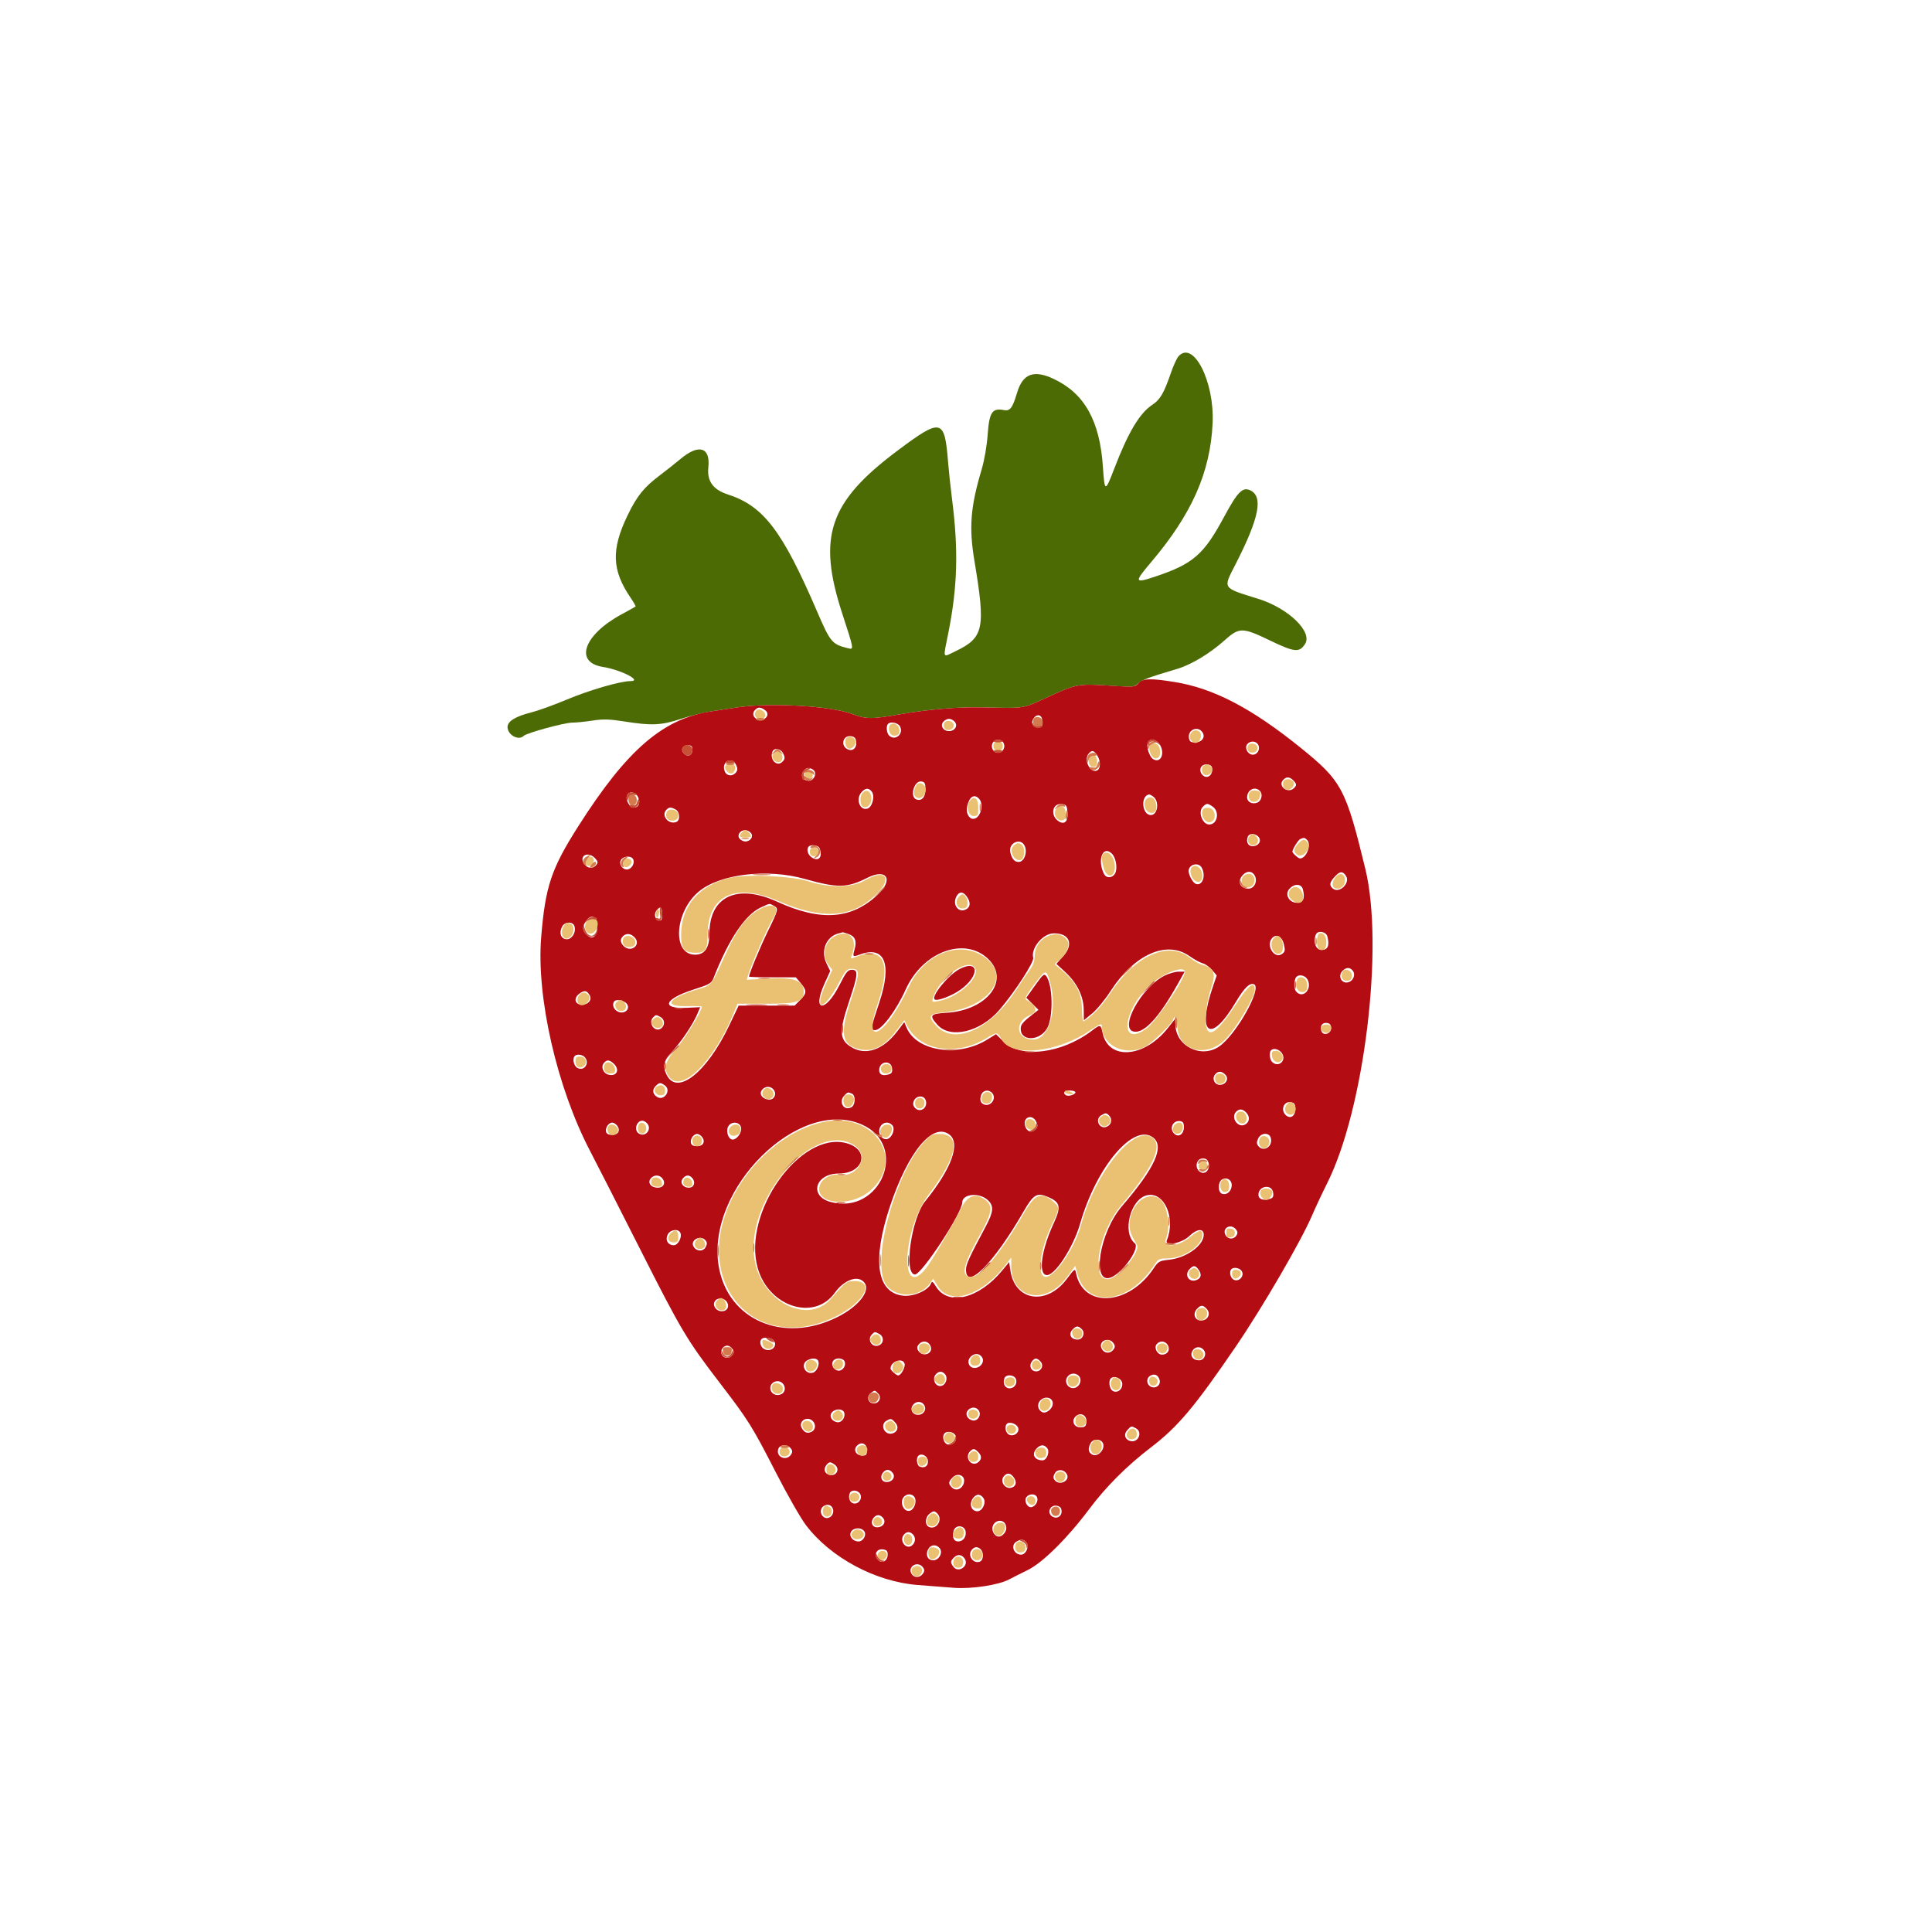 <svg id="svg" version="1.1" xmlns="http://www.w3.org/2000/svg" xmlns:xlink="http://www.w3.org/1999/xlink" width="400" height="400" viewBox="0, 0, 400,400"><g id="svgg"><path id="path0" d="M244.005 73.762 C 243.649 74.156,242.941 75.694,242.431 77.180 C 240.988 81.387,240.214 82.722,238.599 83.791 C 235.925 85.560,233.579 89.500,230.650 97.138 C 228.810 101.938,228.698 101.915,228.347 96.665 C 227.708 87.134,224.551 81.475,218.195 78.468 C 214.034 76.499,211.759 77.349,210.577 81.311 C 209.624 84.504,209.117 85.163,207.813 84.902 C 205.438 84.427,204.812 85.374,204.491 89.922 C 204.322 92.311,203.805 95.294,203.218 97.266 C 200.914 105.005,200.589 109.223,201.758 116.211 C 204.084 130.111,203.684 132.021,197.873 134.804 C 195.042 136.159,195.229 136.615,196.338 131.059 C 198.259 121.430,198.463 113.845,197.087 103.152 C 196.795 100.881,196.438 97.529,196.293 95.703 C 195.572 86.618,194.929 86.475,185.744 93.358 C 171.621 103.942,169.196 111.119,174.373 127.013 C 176.837 134.577,176.829 134.527,175.557 134.207 C 172.238 133.374,171.929 133.006,169.154 126.563 C 161.949 109.834,158.071 104.756,150.677 102.364 C 147.626 101.377,146.353 99.600,146.657 96.755 C 147.101 92.608,144.705 91.850,140.974 94.958 C 139.815 95.923,137.860 97.471,136.629 98.397 C 133.315 100.893,131.870 102.686,129.924 106.720 C 126.514 113.786,126.674 118.076,130.561 123.758 C 131.196 124.686,131.655 125.503,131.581 125.573 C 131.506 125.642,130.215 126.364,128.711 127.177 C 120.868 131.415,118.822 137.123,124.805 138.076 C 128.579 138.677,133.124 141.016,130.519 141.016 C 128.427 141.016,121.959 142.899,117.253 144.878 C 114.676 145.962,111.429 147.135,110.038 147.485 C 106.729 148.316,105.078 149.326,105.078 150.520 C 105.078 152.160,107.366 153.415,108.426 152.355 C 109.035 151.747,116.849 149.614,118.480 149.612 C 119.298 149.610,121.195 149.419,122.695 149.186 C 124.881 148.847,126.201 148.886,129.329 149.381 C 134.940 150.270,136.887 150.177,141.029 148.824 C 143.008 148.177,145.881 147.469,147.412 147.250 C 148.943 147.032,151.250 146.685,152.539 146.480 C 159.192 145.423,171.898 146.128,176.367 147.803 C 179.351 148.922,180.451 148.928,186.523 147.858 C 192.100 146.875,198.530 146.339,203.320 146.455 C 212.132 146.670,211.708 146.731,216.296 144.616 C 223.015 141.518,223.102 141.502,230.380 142.004 C 234.527 142.290,234.833 142.261,235.653 141.494 C 236.453 140.745,237.700 140.281,243.750 138.476 C 246.626 137.618,250.456 135.316,253.441 132.653 C 256.607 129.828,257.165 129.828,263.048 132.657 C 268.022 135.048,269.009 135.144,270.186 133.348 C 271.828 130.842,266.771 125.935,260.547 123.994 C 252.943 121.622,253.174 121.971,255.798 116.841 C 260.722 107.219,261.596 102.770,258.813 101.502 C 257.234 100.783,256.210 101.847,253.326 107.201 C 249.231 114.805,246.976 116.758,239.320 119.328 C 234.830 120.835,234.752 120.609,238.314 116.406 C 246.753 106.447,250.576 97.818,251.060 87.630 C 251.470 79.013,247.074 70.371,244.005 73.762 " stroke="none" fill="#4c6b04" fill-rule="evenodd"></path><path id="path1" d="M235.705 141.457 C 234.996 142.249,234.748 142.274,230.469 141.997 C 223.035 141.516,223.013 141.520,216.296 144.616 C 211.708 146.731,212.132 146.670,203.320 146.455 C 198.530 146.339,192.100 146.875,186.523 147.858 C 180.451 148.928,179.351 148.922,176.367 147.803 C 171.898 146.128,159.192 145.423,152.539 146.480 C 151.250 146.685,148.965 147.031,147.461 147.249 C 137.337 148.715,129.845 155.153,119.712 171.094 C 114.121 179.891,112.903 183.539,112.043 194.073 C 111.031 206.462,115.314 225.173,122.162 238.281 C 123.565 240.967,128.223 250.107,132.514 258.594 C 141.052 275.480,142.212 277.430,148.984 286.264 C 154.987 294.095,155.704 295.240,160.658 304.904 C 162.964 309.404,165.737 314.265,166.819 315.706 C 171.896 322.465,181.273 327.495,190.039 328.162 C 192.402 328.342,195.742 328.600,197.461 328.735 C 201.118 329.023,206.722 328.176,208.928 327.001 C 209.711 326.585,211.422 325.724,212.730 325.089 C 215.848 323.575,221.030 318.444,225.542 312.401 C 228.957 307.828,233.347 303.441,238.281 299.672 C 243.880 295.395,247.333 291.290,255.912 278.711 C 261.384 270.687,269.365 256.969,271.617 251.714 C 272.343 250.019,273.757 247.003,274.758 245.011 C 282.476 229.660,286.577 195.928,282.676 179.883 C 278.628 163.233,277.798 161.685,269.187 154.738 C 259.127 146.621,251.241 142.508,243.254 141.213 C 238.187 140.391,236.613 140.442,235.705 141.457 M158.421 147.047 C 159.389 147.766,158.753 149.023,157.422 149.023 C 156.221 149.023,155.538 147.929,156.223 147.103 C 156.859 146.336,157.443 146.321,158.421 147.047 M215.820 149.419 C 215.820 150.402,215.667 150.586,214.849 150.586 C 213.736 150.586,213.329 149.517,214.092 148.597 C 214.877 147.652,215.820 148.101,215.820 149.419 M197.683 149.447 C 198.369 150.272,197.685 151.367,196.484 151.367 C 195.284 151.367,194.600 150.272,195.285 149.447 C 195.568 149.107,196.107 148.828,196.484 148.828 C 196.861 148.828,197.401 149.107,197.683 149.447 M186.328 150.391 C 187.172 151.968,185.308 153.511,184.063 152.266 C 183.557 151.760,183.430 150.294,183.854 149.870 C 184.403 149.321,185.928 149.642,186.328 150.391 M248.980 151.660 C 249.611 152.662,248.812 153.711,247.418 153.711 C 246.518 153.711,246.262 153.518,246.154 152.756 C 245.910 151.027,248.056 150.194,248.980 151.660 M177.266 153.549 C 177.423 154.900,176.498 155.671,175.416 155.091 C 173.976 154.321,174.529 152.235,176.124 152.420 C 176.896 152.510,177.177 152.788,177.266 153.549 M207.760 153.799 C 208.257 154.687,207.624 155.859,206.646 155.859 C 205.659 155.859,205.031 154.725,205.516 153.819 C 205.989 152.934,207.270 152.923,207.760 153.799 M240.017 153.993 C 241.317 155.849,240.357 158.184,238.719 157.150 C 237.970 156.677,237.305 154.587,237.633 153.733 C 237.974 152.844,239.315 152.991,240.017 153.993 M260.494 154.189 C 260.993 155.080,260.358 156.250,259.375 156.250 C 258.350 156.250,257.598 154.831,258.224 154.077 C 258.858 153.312,260.036 153.370,260.494 154.189 M143.359 155.232 C 143.359 156.378,142.415 156.812,141.629 156.027 C 140.844 155.241,141.278 154.297,142.425 154.297 C 143.150 154.297,143.359 154.506,143.359 155.232 M162.187 156.069 C 162.560 156.887,162.523 157.176,161.976 157.723 C 160.851 158.847,159.290 157.271,159.916 155.641 C 160.272 154.714,161.691 154.981,162.187 156.069 M227.126 156.337 C 227.929 157.483,227.910 159.224,227.092 159.538 C 225.609 160.107,224.270 157.137,225.469 155.938 C 226.131 155.275,226.433 155.348,227.126 156.337 M152.410 158.387 C 152.746 159.125,152.733 159.492,152.353 159.949 C 151.625 160.827,150.416 160.680,150.034 159.668 C 149.290 157.700,151.543 156.485,152.410 158.387 M250.977 159.332 C 250.977 160.645,249.821 161.317,248.991 160.486 C 248.018 159.513,248.612 158.125,249.936 158.278 C 250.739 158.371,250.977 158.611,250.977 159.332 M168.315 159.339 C 169.328 159.981,168.513 161.789,167.275 161.646 C 166.096 161.509,165.668 160.460,166.422 159.552 C 166.957 158.907,167.530 158.842,168.315 159.339 M267.746 161.551 C 268.507 162.313,268.516 162.665,267.792 163.266 C 266.546 164.300,264.587 162.774,265.598 161.556 C 266.249 160.772,266.964 160.770,267.746 161.551 M191.602 163.434 C 191.602 165.073,190.814 165.931,189.702 165.504 C 188.299 164.966,189.255 161.580,190.749 161.793 C 191.458 161.894,191.602 162.169,191.602 163.434 M180.465 163.863 C 181.199 164.747,180.633 167.083,179.606 167.409 C 178.006 167.917,177.104 165.406,178.381 163.996 C 179.165 163.129,179.822 163.088,180.465 163.863 M260.922 163.848 C 261.496 164.540,261.136 165.856,260.282 166.184 C 259.246 166.581,258.203 166.033,258.203 165.091 C 258.203 163.457,259.939 162.664,260.922 163.848 M132.091 165.014 C 132.646 166.233,132.278 167.188,131.254 167.188 C 130.347 167.188,129.455 165.623,129.819 164.673 C 130.183 163.724,131.600 163.937,132.091 165.014 M238.784 164.941 C 240.086 165.916,239.704 168.750,238.272 168.750 C 236.418 168.750,236.081 164.743,237.914 164.484 C 238.034 164.467,238.425 164.673,238.784 164.941 M202.656 165.313 C 203.828 166.484,202.991 169.531,201.498 169.531 C 200.557 169.531,199.926 168.214,200.240 166.903 C 200.704 164.958,201.668 164.324,202.656 165.313 M221.019 168.265 C 221.149 170.065,220.401 170.806,219.211 170.056 C 217.373 168.896,217.829 166.248,219.828 166.478 C 220.785 166.589,220.911 166.777,221.019 168.265 M251.085 167.014 C 252.576 168.059,252.057 170.703,250.360 170.703 C 248.934 170.703,247.979 168.092,249.023 167.048 C 249.816 166.256,249.998 166.253,251.085 167.014 M139.869 167.592 C 140.782 168.080,140.881 169.848,140.014 170.181 C 138.403 170.799,136.802 168.823,137.969 167.656 C 138.543 167.082,138.895 167.070,139.869 167.592 M155.469 172.461 C 156.066 173.180,155.374 174.219,154.297 174.219 C 153.920 174.219,153.392 173.955,153.125 173.633 C 152.528 172.913,153.220 171.875,154.297 171.875 C 154.674 171.875,155.201 172.139,155.469 172.461 M260.574 173.275 C 261.268 174.111,260.570 175.195,259.338 175.195 C 258.381 175.195,257.937 174.304,258.353 173.219 C 258.641 172.470,259.933 172.502,260.574 173.275 M270.625 173.906 C 271.581 174.863,270.477 177.734,269.153 177.734 C 268.791 177.734,267.578 176.645,267.578 176.320 C 267.578 175.806,268.796 173.873,269.230 173.699 C 270.003 173.388,270.125 173.406,270.625 173.906 M212.163 175.157 C 212.735 176.413,212.111 178.282,211.068 178.437 C 210.155 178.572,209.542 177.948,209.183 176.519 C 208.681 174.521,211.323 173.314,212.163 175.157 M169.685 175.618 C 170.392 177.462,169.462 178.502,168.014 177.487 C 167.210 176.925,166.921 175.787,167.448 175.260 C 167.945 174.763,169.449 175.003,169.685 175.618 M230.230 176.770 C 231.056 177.596,231.414 179.823,230.881 180.818 C 230.347 181.817,229.063 181.894,228.584 180.957 C 227.095 178.043,228.339 174.879,230.230 176.770 M123.236 177.727 C 123.809 178.360,123.847 178.609,123.444 179.094 C 122.747 179.934,121.628 179.830,120.950 178.861 C 119.750 177.148,121.794 176.134,123.236 177.727 M131.129 177.983 C 131.424 178.751,130.808 179.838,129.986 180.000 C 128.990 180.196,128.059 178.979,128.530 178.098 C 129.026 177.171,130.788 177.093,131.129 177.983 M248.814 179.662 C 249.728 181.368,248.922 183.514,247.563 182.993 C 246.961 182.762,246.094 181.192,246.094 180.333 C 246.094 178.934,248.153 178.426,248.814 179.662 M259.792 181.299 C 260.420 182.472,259.683 183.984,258.485 183.984 C 256.741 183.984,256.103 182.492,257.287 181.183 C 258.151 180.229,259.246 180.280,259.792 181.299 M278.683 181.374 C 279.609 182.843,277.277 185.063,275.958 183.969 C 275.149 183.297,275.251 182.686,276.376 181.473 C 277.429 180.337,278.013 180.312,278.683 181.374 M166.602 181.968 C 173.428 183.892,175.383 183.858,179.570 181.742 C 183.618 179.697,185.070 182.106,181.692 185.265 C 176.235 190.370,169.881 190.801,160.869 186.677 C 152.639 182.911,146.911 185.586,146.884 193.209 C 146.873 196.255,145.932 197.656,143.899 197.656 C 139.083 197.656,139.661 188.700,144.746 184.533 C 149.137 180.936,158.883 179.791,166.602 181.968 M269.751 184.140 C 270.218 185.999,269.828 186.914,268.570 186.914 C 266.876 186.914,265.916 185.174,266.968 184.011 C 267.991 182.881,269.453 182.949,269.751 184.140 M200.173 185.634 C 200.993 186.804,200.939 187.779,200.028 188.266 C 198.443 189.114,197.101 187.314,198.027 185.583 C 198.594 184.525,199.410 184.544,200.173 185.634 M160.182 187.514 C 161.231 188.075,161.183 188.292,159.010 192.737 C 157.414 196.004,155.078 201.621,155.078 202.195 C 155.078 202.277,157.260 202.344,159.926 202.344 L 164.774 202.344 165.786 203.546 C 167.079 205.083,167.058 205.659,165.655 207.061 L 164.513 208.203 158.721 208.205 L 152.930 208.206 150.926 212.404 C 146.341 222.010,140.255 226.851,138.071 222.628 C 137.104 220.758,137.357 219.651,139.209 217.659 C 141.087 215.638,143.501 212.018,144.390 209.893 L 144.959 208.529 142.160 208.659 C 136.662 208.914,137.538 206.786,143.740 204.823 C 146.835 203.843,147.306 203.572,147.710 202.539 C 150.885 194.437,154.302 189.341,157.552 187.866 C 159.492 186.985,159.253 187.017,160.182 187.514 M137.109 189.286 C 137.109 190.402,136.973 190.656,136.430 190.552 C 135.589 190.390,135.322 189.218,135.953 188.458 C 136.724 187.529,137.109 187.805,137.109 189.286 M123.633 191.754 C 123.633 193.913,122.733 194.684,121.507 193.575 C 120.541 192.701,120.490 191.884,121.327 190.690 C 122.415 189.136,123.633 189.698,123.633 191.754 M118.931 191.752 C 119.340 193.040,118.357 194.586,117.214 194.453 C 116.070 194.320,115.698 193.120,116.395 191.817 C 116.946 190.789,118.612 190.746,118.931 191.752 M175.684 193.384 C 177.053 193.861,177.429 194.825,176.928 196.573 C 176.495 198.081,176.575 198.171,177.901 197.667 C 183.168 195.665,184.759 199.498,182.031 207.617 C 180.256 212.902,180.199 213.281,181.177 213.281 C 182.506 213.281,185.537 209.258,187.495 204.894 C 191.014 197.051,199.702 193.823,204.594 198.542 C 209.165 202.952,204.362 209.176,195.996 209.683 C 192.556 209.891,192.320 210.199,194.083 212.172 C 196.757 215.165,203.007 213.658,206.931 209.073 C 210.146 205.317,214.137 199.157,213.913 198.299 C 213.396 196.322,215.884 193.308,218.084 193.246 C 221.425 193.151,222.401 195.467,220.096 198.018 L 218.708 199.555 220.522 201.227 C 222.979 203.492,224.330 206.229,224.372 209.032 L 224.405 211.228 226.129 209.815 C 227.078 209.038,228.762 206.995,229.872 205.275 C 234.832 197.591,241.517 194.600,246.259 197.942 C 247.244 198.636,248.489 199.315,249.026 199.450 C 249.563 199.584,250.431 200.204,250.955 200.827 L 251.909 201.960 251.163 204.129 C 247.690 214.223,250.615 216.295,255.864 207.460 C 257.613 204.515,258.714 203.436,259.615 203.782 C 261.416 204.473,255.894 214.318,252.374 216.690 C 248.625 219.217,243.359 216.530,243.359 212.090 L 243.359 210.867 241.780 212.865 C 236.917 219.017,229.510 219.589,228.292 213.906 C 227.898 212.063,227.824 212.046,226.059 213.393 C 219.804 218.168,211.292 219.196,207.705 215.610 L 206.213 214.118 204.376 215.251 C 198.358 218.965,189.766 217.684,187.698 212.765 L 187.218 211.623 185.768 213.527 C 182.831 217.382,179.244 218.615,176.260 216.795 C 173.762 215.272,173.679 213.640,175.781 207.375 C 177.654 201.794,177.744 200.781,176.372 200.781 C 175.548 200.781,175.161 201.256,173.843 203.877 C 170.881 209.767,168.027 209.551,170.707 203.639 L 171.883 201.045 171.095 199.416 C 169.850 196.845,171.077 193.862,173.633 193.247 C 174.063 193.144,174.432 193.039,174.453 193.014 C 174.475 192.989,175.029 193.156,175.684 193.384 M274.830 193.906 C 275.298 195.773,274.907 196.680,273.633 196.680 C 272.434 196.680,271.821 195.080,272.421 193.518 C 272.788 192.560,274.564 192.846,274.830 193.906 M131.416 194.108 C 132.807 195.645,130.603 197.344,129.129 195.871 C 128.395 195.137,128.348 194.465,128.984 193.828 C 129.670 193.143,130.644 193.255,131.416 194.108 M265.802 195.455 C 266.121 196.746,266.068 197.042,265.436 197.504 C 263.899 198.628,262.047 195.823,263.316 194.293 C 264.192 193.239,265.394 193.801,265.802 195.455 M198.633 200.648 C 196.373 201.837,192.791 206.202,193.496 206.907 C 193.954 207.365,197.107 206.176,198.913 204.865 C 202.902 201.968,202.673 198.522,198.633 200.648 M280.063 200.958 C 280.696 201.721,280.231 203.024,279.209 203.348 C 277.788 203.799,276.874 202.088,277.958 201.004 C 278.724 200.238,279.452 200.222,280.063 200.958 M241.147 201.977 C 236.237 204.408,231.495 213.214,234.887 213.602 C 236.996 213.844,239.978 210.588,243.681 204.004 L 245.273 201.172 244.023 201.172 C 243.336 201.172,242.042 201.535,241.147 201.977 M214.311 204.006 L 212.485 206.566 213.744 207.824 L 215.002 209.083 214.044 209.823 C 211.785 211.568,211.328 212.103,211.328 213.009 C 211.328 215.696,215.374 215.549,216.841 212.808 C 218.097 210.461,217.970 203.954,216.633 202.125 C 216.188 201.517,215.948 201.712,214.311 204.006 M270.774 202.930 C 271.642 204.835,269.811 206.764,268.438 205.391 C 267.932 204.885,267.824 203.567,268.206 202.571 C 268.588 201.574,270.263 201.808,270.774 202.930 M122.040 205.980 C 122.657 206.958,121.841 208.008,120.465 208.008 C 118.979 208.008,118.691 206.609,119.990 205.699 C 121.011 204.984,121.450 205.044,122.040 205.980 M129.837 207.903 C 130.523 208.998,129.244 210.045,127.944 209.453 C 127.004 209.024,126.628 207.877,127.231 207.274 C 127.714 206.792,129.395 207.198,129.837 207.903 M136.744 210.561 C 137.634 211.037,137.733 212.211,136.939 212.870 C 135.661 213.930,134.050 211.809,135.234 210.625 C 135.803 210.057,135.803 210.057,136.744 210.561 M275.586 212.891 C 275.586 214.044,273.985 214.535,273.589 213.504 C 273.200 212.490,273.745 211.653,274.705 211.789 C 275.351 211.881,275.586 212.175,275.586 212.891 M265.389 218.029 C 266.460 219.559,264.673 221.157,263.359 219.844 C 262.854 219.338,262.727 217.872,263.151 217.448 C 263.681 216.918,264.817 217.213,265.389 218.029 M121.016 218.828 C 122.195 220.008,120.997 221.878,119.556 221.107 C 118.785 220.694,118.452 219.178,119.010 218.620 C 119.425 218.205,120.505 218.317,121.016 218.828 M127.020 220.178 C 128.410 221.436,127.737 222.938,125.980 222.497 C 124.882 222.221,124.350 220.900,125.016 220.098 C 125.627 219.362,126.141 219.382,127.020 220.178 M184.693 221.178 C 184.791 222.033,184.625 222.286,183.836 222.484 C 182.654 222.781,182.031 222.455,182.031 221.539 C 182.031 219.708,184.485 219.375,184.693 221.178 M253.682 222.488 C 254.512 223.318,253.823 224.609,252.552 224.609 C 251.449 224.609,250.863 223.304,251.578 222.442 C 252.188 221.707,252.917 221.723,253.682 222.488 M137.663 224.733 C 139.055 225.751,137.495 228.024,136.035 227.105 C 135.103 226.518,134.989 225.613,135.751 224.852 C 136.518 224.085,136.757 224.070,137.663 224.733 M160.141 225.567 C 160.914 226.499,160.260 227.800,159.088 227.659 C 157.764 227.500,157.094 226.451,157.785 225.619 C 158.427 224.846,159.522 224.822,160.141 225.567 M205.453 226.348 C 206.377 227.462,205.102 229.191,203.741 228.668 C 202.973 228.374,202.778 227.697,203.164 226.660 C 203.535 225.662,204.747 225.497,205.453 226.348 M222.656 226.146 C 222.656 226.620,221.215 227.074,220.707 226.760 C 219.933 226.282,220.332 225.781,221.484 225.781 C 222.129 225.781,222.656 225.945,222.656 226.146 M176.335 226.409 C 177.193 226.738,177.139 228.779,176.259 229.250 C 174.684 230.093,173.525 228.093,174.833 226.786 C 175.533 226.085,175.508 226.092,176.335 226.409 M191.736 228.103 C 191.910 229.335,190.817 230.209,189.790 229.659 C 189.390 229.445,189.063 228.959,189.063 228.580 C 189.063 226.824,191.495 226.390,191.736 228.103 M268.164 229.688 C 268.164 231.227,266.954 231.795,266.035 230.688 C 265.168 229.643,265.850 228.054,267.103 228.198 C 268.032 228.305,268.164 228.491,268.164 229.688 M257.980 230.301 C 258.836 231.158,258.745 232.313,257.780 232.830 C 256.288 233.628,254.729 231.365,255.938 230.156 C 256.574 229.520,257.246 229.567,257.980 230.301 M229.609 230.938 C 230.328 231.656,230.168 232.737,229.272 233.216 C 227.725 234.044,226.510 231.774,228.027 230.891 C 228.915 230.374,229.050 230.378,229.609 230.938 M214.531 232.241 C 214.903 233.059,214.867 233.348,214.320 233.895 C 213.495 234.719,212.370 234.154,212.173 232.817 C 211.927 231.150,213.823 230.687,214.531 232.241 M178.454 232.831 C 188.232 237.155,182.355 251.650,171.959 248.851 C 167.446 247.635,168.781 242.969,173.642 242.969 C 178.927 242.969,180.179 238.008,175.230 236.676 C 165.690 234.107,153.654 251.047,156.871 262.514 C 159.125 270.546,168.563 273.600,172.820 267.675 C 174.851 264.848,177.801 263.887,179.036 265.650 C 180.220 267.340,177.694 270.508,173.460 272.645 C 162.247 278.305,150.624 273.330,148.789 262.085 C 146.174 246.064,165.433 227.073,178.454 232.831 M133.906 232.500 C 135.076 233.670,133.748 235.515,132.314 234.713 C 131.184 234.081,131.714 232.031,133.008 232.031 C 133.244 232.031,133.648 232.242,133.906 232.500 M245.117 233.356 C 245.117 234.762,244.088 235.532,243.197 234.793 C 241.977 233.781,242.777 231.891,244.331 232.114 C 244.912 232.197,245.117 232.522,245.117 233.356 M127.719 232.989 C 128.532 233.969,128.049 234.961,126.758 234.961 C 125.951 234.961,125.555 234.747,125.461 234.259 C 125.306 233.453,126.034 232.422,126.758 232.422 C 127.027 232.422,127.460 232.677,127.719 232.989 M153.449 233.528 C 153.589 234.515,152.550 235.938,151.689 235.938 C 150.815 235.938,150.233 234.228,150.767 233.229 C 151.405 232.037,153.268 232.245,153.449 233.528 M184.775 233.019 C 185.363 233.728,184.760 235.423,183.787 235.797 C 182.980 236.107,182.031 235.249,182.031 234.210 C 182.031 232.574,183.777 231.816,184.775 233.019 M196.567 234.908 C 198.925 236.700,196.994 242.003,191.536 248.724 C 188.670 252.252,187.061 263.867,189.437 263.867 C 190.831 263.867,199.219 251.092,199.219 248.968 C 199.219 247.148,202.779 246.828,204.548 248.490 C 205.802 249.668,205.698 250.910,204.095 253.906 C 200.674 260.302,200.000 261.776,200.000 262.858 C 200.000 267.324,205.785 261.495,211.888 250.878 C 213.947 247.297,214.666 246.854,216.906 247.791 C 219.521 248.883,219.746 249.815,218.202 253.160 C 215.620 258.754,214.908 263.737,216.655 263.986 C 218.340 264.226,222.196 258.328,223.641 253.302 C 227.045 241.457,234.767 232.391,238.770 235.540 C 241.117 237.386,239.085 241.836,232.292 249.729 C 227.562 255.225,225.912 266.179,230.074 264.455 C 232.558 263.426,236.076 258.347,234.951 257.414 C 232.258 255.179,234.041 248.221,237.502 247.460 C 241.059 246.679,243.464 252.183,241.581 256.796 C 241.043 258.115,244.680 257.419,246.243 255.904 C 247.799 254.396,249.219 254.267,249.219 255.634 C 249.219 257.873,245.616 260.451,241.959 260.828 C 240.069 261.024,239.785 261.184,238.868 262.569 C 233.726 270.339,224.255 270.943,222.779 263.595 C 222.572 262.568,222.524 262.599,220.854 264.820 C 216.686 270.364,210.146 269.391,209.200 263.085 L 208.933 261.305 207.490 263.051 C 202.639 268.922,196.270 270.456,193.775 266.354 C 193.132 265.296,192.959 265.196,192.744 265.755 C 192.214 267.136,189.200 268.472,187.073 268.268 C 181.528 267.735,180.502 261.048,184.243 249.808 C 188.026 238.439,193.115 232.285,196.567 234.908 M145.297 235.333 C 146.110 236.313,145.627 237.305,144.336 237.305 C 143.529 237.305,143.134 237.091,143.039 236.602 C 142.884 235.797,143.612 234.766,144.336 234.766 C 144.606 234.766,145.038 235.021,145.297 235.333 M263.081 235.532 C 263.639 237.288,261.666 238.654,260.537 237.293 C 260.158 236.836,260.145 236.468,260.481 235.731 C 261.032 234.522,262.720 234.393,263.081 235.532 M250.239 240.853 C 250.537 242.041,249.682 243.122,248.732 242.758 C 247.251 242.189,247.501 239.844,249.042 239.844 C 249.730 239.844,250.054 240.116,250.239 240.853 M137.094 243.927 C 137.896 244.893,137.424 245.898,136.170 245.898 C 134.769 245.898,134.001 244.867,134.738 243.978 C 135.380 243.205,136.475 243.181,137.094 243.927 M143.344 243.927 C 144.079 244.813,143.678 245.898,142.615 245.898 C 141.383 245.898,140.685 244.814,141.379 243.978 C 142.019 243.207,142.731 243.188,143.344 243.927 M255.004 245.592 C 254.864 246.761,253.904 247.498,252.983 247.145 C 252.113 246.811,252.137 244.686,253.017 244.193 C 254.059 243.610,255.150 244.378,255.004 245.592 M263.599 246.959 C 263.698 247.819,263.532 248.067,262.721 248.271 C 261.403 248.601,260.547 248.241,260.547 247.356 C 260.547 245.450,263.382 245.082,263.599 246.959 M255.887 254.525 C 256.259 254.974,256.287 255.322,255.989 255.794 C 255.467 256.623,254.305 256.633,253.789 255.815 C 252.857 254.337,254.759 253.167,255.887 254.525 M140.884 255.298 C 141.234 256.210,140.357 257.813,139.509 257.813 C 138.308 257.813,137.697 256.791,138.215 255.652 C 138.722 254.540,140.502 254.304,140.884 255.298 M146.073 256.811 C 146.424 257.234,146.430 257.576,146.094 258.202 C 145.578 259.166,144.240 259.132,143.617 258.138 C 142.769 256.784,145.034 255.559,146.073 256.811 M248.191 262.935 C 248.878 263.917,248.654 264.722,247.601 265.056 C 246.068 265.543,245.155 263.885,246.317 262.723 C 247.133 261.907,247.499 261.949,248.191 262.935 M256.990 263.036 C 257.903 264.136,256.324 265.716,255.224 264.803 C 254.659 264.334,254.506 263.202,254.948 262.760 C 255.389 262.319,256.522 262.472,256.990 263.036 M150.511 269.576 C 151.097 270.512,150.552 271.484,149.440 271.484 C 148.204 271.484,147.375 270.146,148.083 269.292 C 148.677 268.577,149.980 268.729,150.511 269.576 M249.777 270.926 C 250.863 272.013,249.983 273.598,248.416 273.377 C 247.251 273.213,246.942 271.864,247.859 270.947 C 248.651 270.155,249.002 270.151,249.777 270.926 M223.995 275.222 C 224.746 275.974,224.176 277.344,223.111 277.344 C 221.681 277.344,221.130 276.191,222.098 275.223 C 222.869 274.452,223.225 274.452,223.995 275.222 M182.057 276.186 C 183.003 276.692,183.038 277.977,182.119 278.469 C 180.674 279.242,179.381 277.416,180.547 276.250 C 181.115 275.682,181.115 275.682,182.057 276.186 M160.078 277.422 C 161.224 278.568,159.696 280.096,158.203 279.297 C 157.444 278.890,157.156 277.740,157.682 277.214 C 158.107 276.789,159.573 276.917,160.078 277.422 M230.602 278.190 C 230.896 278.660,230.867 279.012,230.496 279.459 C 229.780 280.322,228.625 280.231,228.112 279.272 C 227.241 277.644,229.613 276.613,230.602 278.190 M192.591 278.541 C 193.463 280.168,191.090 281.199,190.102 279.623 C 189.807 279.152,189.836 278.800,190.207 278.353 C 190.923 277.491,192.078 277.581,192.591 278.541 M241.810 278.541 C 242.326 279.505,241.717 280.469,240.591 280.469 C 239.593 280.469,238.858 279.038,239.474 278.295 C 240.147 277.484,241.310 277.607,241.810 278.541 M151.709 279.387 C 152.037 279.907,151.986 280.213,151.489 280.710 C 150.318 281.880,148.572 280.351,149.627 279.080 C 150.235 278.348,151.139 278.481,151.709 279.387 M249.203 279.473 C 249.906 280.320,249.333 281.641,248.264 281.641 C 246.975 281.641,246.315 280.733,246.862 279.712 C 247.363 278.776,248.526 278.657,249.203 279.473 M203.516 281.576 C 203.516 283.235,201.049 283.880,200.563 282.348 C 200.189 281.170,201.687 279.908,202.771 280.488 C 203.180 280.707,203.516 281.197,203.516 281.576 M169.350 281.663 C 169.791 282.377,169.173 283.921,168.340 284.186 C 166.739 284.694,165.653 282.509,167.090 281.672 C 167.986 281.150,169.030 281.146,169.350 281.663 M174.879 281.889 C 175.202 282.731,174.508 283.789,173.633 283.789 C 173.250 283.789,172.758 283.505,172.539 283.159 C 171.942 282.212,172.494 281.250,173.633 281.250 C 174.199 281.250,174.740 281.527,174.879 281.889 M215.401 281.863 C 216.242 282.704,215.524 284.081,214.333 283.910 C 213.351 283.770,213.003 282.642,213.687 281.817 C 214.288 281.093,214.641 281.103,215.401 281.863 M187.272 282.282 C 187.529 282.952,186.568 284.766,185.956 284.766 C 185.586 284.766,184.375 283.678,184.375 283.345 C 184.375 281.895,186.784 281.010,187.272 282.282 M195.688 284.552 C 196.260 285.242,195.902 286.559,195.053 286.885 C 193.751 287.384,192.795 285.486,193.828 284.453 C 194.454 283.827,195.115 283.862,195.688 284.552 M223.422 284.942 C 224.043 285.690,223.597 287.006,222.618 287.317 C 221.145 287.784,220.070 285.946,221.172 284.844 C 221.808 284.208,222.850 284.253,223.422 284.942 M240.072 285.651 C 240.417 286.738,239.261 287.634,238.227 287.080 C 237.320 286.595,237.282 285.317,238.160 284.826 C 239.032 284.338,239.754 284.650,240.072 285.651 M210.358 285.566 C 210.683 286.590,209.874 287.571,208.827 287.421 C 207.990 287.301,207.583 286.317,207.963 285.329 C 208.299 284.453,210.060 284.627,210.358 285.566 M232.348 286.400 C 232.497 287.695,231.163 288.629,230.248 287.870 C 229.661 287.382,229.489 285.876,229.966 285.399 C 230.663 284.702,232.227 285.359,232.348 286.400 M162.031 286.406 C 162.698 287.073,162.611 288.180,161.859 288.601 C 160.960 289.104,159.836 288.728,159.551 287.830 C 159.089 286.376,160.939 285.314,162.031 286.406 M181.807 288.504 C 182.648 289.344,181.930 290.721,180.739 290.551 C 179.655 290.396,179.388 289.076,180.306 288.405 C 181.170 287.773,181.070 287.766,181.807 288.504 M217.969 290.578 C 217.969 291.697,216.500 292.828,215.700 292.326 C 214.693 291.695,214.675 290.397,215.663 289.705 C 216.691 288.985,217.969 289.469,217.969 290.578 M191.377 290.962 C 191.927 291.988,191.054 293.082,189.826 292.908 C 188.752 292.756,188.364 291.662,189.078 290.802 C 189.734 290.011,190.913 290.094,191.377 290.962 M202.705 292.134 C 203.206 293.068,202.384 294.282,201.383 294.085 C 200.289 293.870,199.744 292.771,200.363 292.025 C 201.057 291.189,202.229 291.244,202.705 292.134 M174.761 292.411 C 175.128 293.367,174.282 294.596,173.353 294.457 C 172.186 294.283,171.592 293.195,172.238 292.416 C 172.899 291.619,174.457 291.616,174.761 292.411 M224.926 294.460 C 224.824 295.337,224.614 295.508,223.633 295.508 C 222.222 295.508,221.724 293.941,222.868 293.103 C 223.896 292.352,225.079 293.132,224.926 294.460 M168.281 294.219 C 168.963 294.901,168.855 296.012,168.066 296.418 C 167.189 296.869,166.503 296.615,165.984 295.644 C 165.230 294.234,167.123 293.060,168.281 294.219 M185.372 294.554 C 186.186 295.453,185.806 296.574,184.607 296.810 C 183.071 297.112,182.160 294.950,183.496 294.172 C 184.442 293.621,184.547 293.643,185.372 294.554 M210.696 295.403 C 211.282 296.338,210.179 297.449,209.028 297.084 C 208.218 296.827,207.875 295.380,208.480 294.775 C 208.941 294.314,210.245 294.683,210.696 295.403 M235.182 295.717 C 236.591 296.471,235.725 298.683,234.143 298.372 C 232.944 298.136,232.564 297.016,233.378 296.117 C 234.223 295.183,234.195 295.189,235.182 295.717 M197.865 297.309 C 198.214 298.408,197.236 299.386,196.137 299.037 C 195.338 298.784,194.982 297.336,195.573 296.745 C 196.164 296.154,197.612 296.510,197.865 297.309 M228.442 299.097 C 228.623 300.366,227.155 301.698,226.163 301.167 C 225.300 300.705,225.186 299.940,225.808 298.779 C 226.391 297.689,228.274 297.916,228.442 299.097 M179.492 300.195 C 179.492 301.171,179.336 301.367,178.558 301.367 C 177.308 301.367,176.622 300.283,177.332 299.428 C 178.212 298.368,179.492 298.823,179.492 300.195 M163.699 299.837 C 164.070 300.285,164.099 300.637,163.805 301.107 C 162.861 302.614,160.595 301.693,161.127 300.019 C 161.434 299.050,162.957 298.943,163.699 299.837 M216.806 299.816 C 217.414 300.548,216.742 302.344,215.861 302.344 C 214.106 302.344,213.484 301.025,214.676 299.833 C 215.452 299.057,216.172 299.052,216.806 299.816 M202.511 300.614 C 203.277 301.380,203.293 302.108,202.558 302.719 C 201.169 303.872,199.572 301.756,200.859 300.469 C 201.477 299.851,201.774 299.877,202.511 300.614 M192.111 302.392 C 192.238 303.483,191.474 304.057,190.430 303.657 C 189.831 303.427,189.622 301.915,190.121 301.416 C 190.757 300.779,191.994 301.386,192.111 302.392 M172.825 303.252 C 173.916 304.051,173.298 305.551,171.942 305.394 C 170.783 305.259,170.362 304.202,171.109 303.302 C 171.690 302.602,171.927 302.596,172.825 303.252 M184.793 304.916 C 185.487 305.752,184.789 306.836,183.557 306.836 C 182.494 306.836,182.093 305.750,182.828 304.864 C 183.441 304.126,184.153 304.145,184.793 304.916 M220.836 305.143 C 221.685 306.497,219.419 307.722,218.380 306.470 C 218.029 306.047,218.024 305.706,218.359 305.079 C 218.875 304.115,220.213 304.149,220.836 305.143 M199.609 306.526 C 199.609 308.053,198.065 308.947,197.098 307.980 C 196.293 307.174,196.324 306.801,197.275 305.850 C 198.173 304.952,199.609 305.368,199.609 306.526 M209.909 305.904 C 210.546 306.813,210.399 307.636,209.540 307.965 C 208.179 308.487,206.904 306.759,207.828 305.645 C 208.490 304.847,209.234 304.940,209.909 305.904 M178.096 309.321 C 178.604 310.271,177.769 311.467,176.736 311.268 C 175.948 311.117,175.565 310.111,175.931 309.157 C 176.239 308.354,177.635 308.460,178.096 309.321 M189.393 310.059 C 189.831 310.894,189.310 312.429,188.481 312.748 C 187.128 313.267,186.092 310.939,187.188 309.844 C 187.869 309.162,188.980 309.270,189.393 310.059 M203.648 310.224 C 204.224 311.138,203.381 312.891,202.366 312.891 C 201.138 312.891,200.592 311.480,201.364 310.301 C 202.063 309.235,203.005 309.203,203.648 310.224 M214.723 310.014 C 215.021 310.791,214.399 311.870,213.559 312.035 C 212.677 312.209,211.914 310.667,212.521 309.936 C 213.148 309.180,214.420 309.225,214.723 310.014 M172.418 312.335 C 172.914 313.627,171.475 314.866,170.458 314.021 C 169.720 313.409,169.785 312.225,170.582 311.779 C 171.368 311.339,172.124 311.568,172.418 312.335 M219.673 312.305 C 220.199 313.676,218.917 314.752,217.764 313.908 C 216.810 313.211,217.338 311.719,218.539 311.719 C 219.039 311.719,219.549 311.982,219.673 312.305 M194.063 313.359 C 195.255 314.552,193.957 316.761,192.411 316.168 C 191.432 315.792,191.475 314.157,192.484 313.379 C 193.271 312.773,193.474 312.770,194.063 313.359 M182.840 314.291 C 183.534 315.127,182.836 316.211,181.603 316.211 C 180.540 316.211,180.139 315.125,180.875 314.239 C 181.488 313.501,182.200 313.520,182.840 314.291 M208.137 315.527 C 208.558 316.347,208.329 317.212,207.518 317.856 C 206.163 318.934,204.689 316.561,205.938 315.313 C 206.620 314.630,207.731 314.739,208.137 315.527 M199.932 317.111 C 200.089 318.214,199.379 319.141,198.377 319.141 C 197.464 319.141,197.098 318.298,197.432 316.967 C 197.772 315.614,199.736 315.727,199.932 317.111 M178.886 316.967 C 179.507 317.716,178.762 319.141,177.749 319.141 C 176.562 319.141,175.707 318.057,176.186 317.160 C 176.660 316.275,178.218 316.163,178.886 316.967 M188.984 317.656 C 189.637 318.309,189.569 319.339,188.834 319.949 C 187.617 320.960,186.091 319.001,187.125 317.755 C 187.697 317.065,188.358 317.030,188.984 317.656 M212.510 319.348 C 213.166 320.139,212.414 321.875,211.415 321.875 C 209.868 321.875,209.169 319.918,210.449 319.172 C 211.410 318.612,211.937 318.657,212.510 319.348 M194.541 320.519 C 195.293 321.426,194.433 323.047,193.199 323.047 C 192.059 323.047,191.552 321.890,192.180 320.718 C 192.683 319.777,193.844 319.679,194.541 320.519 M203.047 320.781 C 203.727 321.461,203.621 323.031,202.877 323.317 C 201.495 323.847,200.234 322.028,201.187 320.880 C 201.760 320.190,202.421 320.155,203.047 320.781 M183.789 321.832 C 183.789 323.145,182.633 323.817,181.803 322.986 C 180.830 322.013,181.425 320.625,182.748 320.778 C 183.552 320.871,183.789 321.111,183.789 321.832 M199.761 322.754 C 200.680 324.214,198.407 325.774,197.389 324.382 C 196.726 323.476,196.741 323.236,197.508 322.469 C 198.270 321.708,199.174 321.822,199.761 322.754 M191.043 324.447 C 191.415 324.895,191.444 325.245,191.146 325.716 C 190.564 326.641,189.396 326.766,188.810 325.965 C 187.726 324.482,189.865 323.028,191.043 324.447 " stroke="none" fill="#b40c13" fill-rule="evenodd"></path><path id="path2" d="M156.398 147.442 C 156.098 148.225,156.544 148.828,157.422 148.828 C 158.398 148.828,158.775 148.149,158.189 147.444 C 157.583 146.714,156.678 146.713,156.398 147.442 M195.454 149.804 C 195.319 150.155,195.389 150.624,195.610 150.844 C 196.247 151.481,197.461 151.052,197.461 150.190 C 197.461 149.196,195.809 148.878,195.454 149.804 M184.403 149.983 C 183.686 150.426,184.055 152.117,184.905 152.279 C 185.885 152.466,186.460 151.812,186.157 150.857 C 185.866 149.940,185.094 149.555,184.403 149.983 M246.526 151.875 C 246.232 152.425,246.271 152.824,246.672 153.364 C 247.387 154.326,248.633 153.651,248.633 152.301 C 248.633 151.089,247.111 150.782,246.526 151.875 M175.488 152.629 C 174.773 152.879,174.892 154.670,175.642 154.959 C 176.388 155.245,177.394 154.101,177.091 153.313 C 176.853 152.692,176.158 152.395,175.488 152.629 M205.763 154.004 C 205.473 154.795,205.872 155.469,206.631 155.469 C 207.391 155.469,207.803 154.795,207.527 154.004 C 207.433 153.735,207.039 153.516,206.650 153.516 C 206.261 153.516,205.862 153.735,205.763 154.004 M238.022 154.517 C 237.699 155.360,238.523 157.031,239.262 157.031 C 240.041 157.031,240.385 156.122,240.074 154.882 C 239.795 153.772,238.403 153.524,238.022 154.517 M258.345 154.491 C 258.210 154.843,258.280 155.311,258.500 155.532 C 259.137 156.168,260.352 155.739,260.352 154.877 C 260.352 153.884,258.700 153.566,258.345 154.491 M160.156 156.055 C 159.593 156.733,160.230 157.813,161.193 157.813 C 161.971 157.813,162.288 156.740,161.715 156.050 C 161.106 155.317,160.768 155.318,160.156 156.055 M225.552 156.784 C 225.159 157.808,225.560 158.789,226.373 158.789 C 226.973 158.789,227.148 158.526,227.148 157.623 C 227.148 156.345,225.960 155.721,225.552 156.784 M150.185 158.611 C 149.879 159.106,150.686 160.156,151.373 160.156 C 151.946 160.156,152.451 159.084,152.127 158.558 C 151.827 158.073,150.495 158.109,150.185 158.611 M249.316 158.462 C 248.620 158.743,248.712 160.136,249.444 160.417 C 250.408 160.787,251.430 159.571,250.798 158.809 C 250.272 158.175,250.117 158.139,249.316 158.462 M166.629 160.112 C 166.274 160.687,167.542 161.521,168.029 161.033 C 168.259 160.803,168.329 160.424,168.185 160.190 C 167.869 159.678,166.926 159.631,166.629 160.112 M265.885 161.589 C 265.391 162.083,265.627 163.199,266.280 163.449 C 267.110 163.768,268.153 162.761,267.839 161.944 C 267.602 161.326,266.372 161.102,265.885 161.589 M189.454 163.083 C 188.981 164.328,189.331 165.234,190.285 165.234 C 191.315 165.234,192.085 163.513,191.416 162.707 C 190.683 161.824,189.874 161.980,189.454 163.083 M178.605 164.129 C 177.928 164.806,178.003 166.774,178.716 167.048 C 179.668 167.414,180.521 166.409,180.391 165.076 C 180.265 163.784,179.406 163.329,178.605 164.129 M258.854 163.932 C 258.161 164.625,258.611 166.016,259.529 166.016 C 260.433 166.016,260.938 165.374,260.938 164.226 C 260.938 163.664,259.346 163.440,258.854 163.932 M237.349 165.442 C 236.536 166.254,237.103 168.127,238.212 168.289 C 239.205 168.435,239.645 167.615,239.303 166.253 C 239.010 165.084,238.089 164.702,237.349 165.442 M200.816 165.778 C 199.940 166.834,200.437 168.945,201.563 168.945 C 202.459 168.945,202.539 168.802,202.539 167.193 C 202.539 165.309,201.746 164.658,200.816 165.778 M218.840 167.254 C 217.791 168.303,218.811 170.282,220.137 169.773 C 220.563 169.610,220.715 169.145,220.630 168.268 C 220.499 166.911,219.658 166.435,218.840 167.254 M248.970 167.772 C 248.555 168.854,249.498 170.383,250.492 170.242 C 251.937 170.036,251.761 167.428,250.291 167.259 C 249.574 167.177,249.133 167.348,248.970 167.772 M138.032 168.164 C 137.663 169.126,138.194 169.922,139.204 169.922 C 140.292 169.922,140.849 168.904,140.193 168.115 C 139.601 167.401,138.313 167.431,138.032 168.164 M153.594 172.344 C 152.834 173.104,153.049 173.438,154.297 173.438 C 154.941 173.438,155.469 173.297,155.469 173.125 C 155.469 172.760,154.639 171.875,154.297 171.875 C 154.168 171.875,153.852 172.086,153.594 172.344 M258.635 173.193 C 258.031 173.921,258.505 175.000,259.429 175.000 C 260.377 175.000,260.786 174.001,260.152 173.237 C 259.554 172.516,259.205 172.506,258.635 173.193 M268.765 174.683 C 267.834 175.683,267.762 176.295,268.505 176.912 C 269.667 177.876,271.646 175.550,270.667 174.370 C 270.051 173.628,269.694 173.686,268.765 174.683 M209.746 175.219 C 209.027 176.085,209.721 177.893,210.834 178.053 C 211.473 178.144,211.753 177.928,211.936 177.202 C 212.466 175.087,210.976 173.737,209.746 175.219 M167.720 175.974 C 167.585 176.327,167.662 176.802,167.891 177.031 C 168.486 177.626,169.613 177.082,169.458 176.275 C 169.285 175.376,168.033 175.159,167.720 175.974 M228.385 176.823 C 228.017 177.191,228.065 178.088,228.543 179.809 C 229.067 181.696,230.581 181.783,230.792 179.938 C 231.041 177.757,229.477 175.731,228.385 176.823 M121.499 177.913 C 120.967 178.553,121.264 179.297,122.052 179.297 C 122.644 179.297,123.161 178.235,122.830 177.699 C 122.512 177.186,122.039 177.261,121.499 177.913 M129.037 178.347 C 128.908 178.683,129.003 179.159,129.248 179.404 C 129.798 179.954,131.100 178.830,130.687 178.162 C 130.297 177.532,129.308 177.642,129.037 178.347 M246.745 179.557 C 246.233 180.069,246.497 181.531,247.219 182.185 C 248.349 183.207,249.340 182.105,248.768 180.463 C 248.387 179.371,247.381 178.921,246.745 179.557 M257.515 181.313 C 256.283 182.545,257.768 184.479,259.163 183.459 C 260.079 182.789,259.823 181.091,258.785 180.942 C 258.352 180.880,257.781 181.047,257.515 181.313 M276.349 181.809 C 275.583 182.978,275.835 183.984,276.893 183.984 C 277.893 183.984,278.604 183.058,278.448 181.959 C 278.268 180.698,277.130 180.617,276.349 181.809 M150.977 181.768 C 144.606 183.393,141.016 187.644,141.016 193.564 C 141.016 196.484,141.659 197.266,144.060 197.266 C 146.031 197.266,146.484 196.603,146.484 193.723 C 146.484 185.395,152.086 182.650,161.133 186.544 C 170.085 190.397,176.086 190.085,181.051 185.508 C 184.980 181.887,183.523 179.651,178.976 182.324 C 176.496 183.782,171.522 183.845,167.383 182.471 C 164.010 181.351,154.253 180.933,150.977 181.768 M267.281 184.048 C 266.505 184.823,266.719 185.868,267.797 186.575 C 269.197 187.492,270.201 186.583,269.644 184.902 C 269.243 183.692,268.062 183.266,267.281 184.048 M198.455 185.721 C 197.652 186.688,198.104 188.086,199.219 188.086 C 199.941 188.086,200.229 187.852,200.323 187.186 C 200.447 186.312,199.818 185.156,199.219 185.156 C 199.057 185.156,198.713 185.410,198.455 185.721 M156.524 188.701 C 154.035 190.349,152.367 192.772,149.798 198.467 C 147.257 204.098,147.390 203.942,144.336 204.859 C 138.235 206.690,137.187 208.463,142.298 208.306 C 143.956 208.255,145.313 208.322,145.313 208.455 C 145.313 209.339,141.636 215.320,139.942 217.192 C 137.663 219.710,137.272 221.415,138.598 223.052 C 141.218 226.288,147.803 219.734,151.850 209.863 L 152.691 207.813 158.699 207.813 C 165.126 207.813,166.406 207.399,166.406 205.320 C 166.406 202.972,164.374 202.260,158.661 202.610 L 154.595 202.859 154.878 201.918 C 155.549 199.683,159.097 191.609,160.024 190.209 C 161.843 187.460,159.755 186.561,156.524 188.701 M135.820 188.805 C 135.710 189.093,135.755 189.549,135.921 189.817 C 136.124 190.145,136.287 189.973,136.417 189.294 C 136.617 188.245,136.174 187.882,135.820 188.805 M121.502 190.799 C 120.765 191.687,121.154 193.145,122.167 193.289 C 123.104 193.422,124.061 191.796,123.661 190.753 C 123.397 190.064,122.089 190.091,121.502 190.799 M116.882 191.504 C 115.597 193.067,116.772 195.282,118.153 193.901 C 118.932 193.122,118.919 191.555,118.132 191.253 C 117.324 190.943,117.347 190.938,116.882 191.504 M273.145 193.249 C 272.870 193.348,272.656 194.076,272.656 194.913 C 272.656 196.376,273.142 196.931,274.121 196.590 C 274.390 196.496,274.609 195.840,274.609 195.132 C 274.609 193.779,273.967 192.954,273.145 193.249 M172.699 193.904 C 170.691 195.017,170.099 197.954,171.518 199.759 L 172.333 200.795 171.127 203.371 C 168.285 209.444,170.458 209.611,173.633 203.563 C 175.050 200.863,175.304 200.586,176.367 200.586 C 178.062 200.586,178.037 201.491,176.194 206.967 C 173.876 213.851,174.220 216.247,177.658 217.163 C 180.576 217.941,183.022 216.776,185.578 213.391 L 187.222 211.212 187.799 212.344 C 190.451 217.547,197.905 218.754,204.152 214.992 C 206.462 213.601,206.455 213.601,207.428 215.294 C 209.526 218.944,218.919 217.941,225.688 213.345 C 227.613 212.037,228.125 211.831,228.125 212.362 C 228.125 216.446,232.820 218.779,236.984 216.763 C 238.520 216.019,242.969 211.640,242.969 210.871 C 242.969 210.693,243.145 210.547,243.359 210.547 C 243.574 210.547,243.750 211.312,243.750 212.247 C 243.750 217.696,250.038 219.290,254.017 214.849 C 256.315 212.283,259.766 206.359,259.766 204.978 C 259.766 202.987,258.541 203.885,256.026 207.719 C 252.231 213.505,250.346 214.990,249.759 212.654 C 249.373 211.113,249.866 207.115,250.763 204.529 C 251.818 201.485,251.383 200.358,248.915 199.745 C 248.330 199.600,247.188 198.949,246.377 198.300 C 241.907 194.720,235.065 197.775,229.842 205.684 C 228.085 208.344,226.147 210.389,224.414 211.413 C 224.170 211.557,224.018 210.668,224.009 209.045 C 223.989 205.506,222.662 203.077,219.306 200.437 C 218.223 199.585,218.222 199.584,219.040 199.011 C 220.523 197.972,221.589 195.847,221.092 194.919 C 219.442 191.836,214.319 193.946,214.247 197.737 C 214.225 198.950,213.915 199.860,213.205 200.805 C 212.649 201.544,211.404 203.379,210.438 204.883 C 205.162 213.097,197.622 216.510,193.852 212.391 C 192.042 210.412,192.292 209.904,195.214 209.633 C 205.097 208.714,209.823 201.651,203.172 197.741 C 198.101 194.759,191.218 197.763,188.150 204.297 C 183.379 214.460,178.505 217.228,181.660 207.983 C 184.678 199.139,182.976 195.744,176.788 198.267 C 176.158 198.524,176.084 198.452,176.333 197.822 C 177.729 194.282,175.790 192.192,172.699 193.904 M129.048 194.336 C 128.672 195.314,129.216 196.094,130.273 196.094 C 131.435 196.094,131.943 195.172,131.246 194.331 C 130.623 193.580,129.336 193.583,129.048 194.336 M263.750 194.219 C 262.597 195.371,263.598 197.960,264.990 197.426 C 266.101 196.999,265.626 193.750,264.453 193.750 C 264.324 193.750,264.008 193.961,263.750 194.219 M201.695 200.188 C 203.403 201.896,198.694 206.435,194.373 207.245 C 192.937 207.515,192.894 207.491,193.175 206.594 C 194.430 202.590,199.948 198.441,201.695 200.188 M245.313 201.222 C 245.313 202.728,239.358 211.500,237.347 212.957 C 231.679 217.063,232.357 209.228,238.131 203.907 C 240.773 201.471,245.313 199.774,245.313 201.222 M277.886 201.340 C 277.497 202.353,278.042 203.191,279.002 203.055 C 279.648 202.963,279.883 202.669,279.883 201.953 C 279.883 200.800,278.282 200.308,277.886 201.340 M217.368 203.196 C 219.042 208.834,217.209 215.234,213.919 215.234 C 210.374 215.234,209.900 211.557,213.266 210.163 C 214.945 209.467,214.684 208.246,212.607 207.083 C 212.061 206.778,212.263 206.334,214.030 203.950 C 216.490 200.631,216.599 200.607,217.368 203.196 M268.512 202.901 C 268.078 204.032,268.536 205.271,269.435 205.398 C 270.467 205.545,270.898 204.735,270.542 203.319 C 270.271 202.239,268.876 201.951,268.512 202.901 M120.000 205.938 C 119.336 206.602,119.419 207.794,120.150 208.074 C 121.133 208.451,122.532 206.847,121.893 206.076 C 121.289 205.349,120.637 205.301,120.000 205.938 M127.794 207.377 C 127.003 207.878,127.423 209.162,128.424 209.305 C 129.473 209.454,129.989 208.451,129.293 207.612 C 128.740 206.947,128.526 206.913,127.794 207.377 M135.156 211.133 C 134.768 211.600,134.768 211.837,135.156 212.305 C 136.124 213.471,137.778 212.578,137.077 211.268 C 136.610 210.395,135.815 210.339,135.156 211.133 M273.610 212.537 C 273.083 213.390,274.517 214.322,275.242 213.598 C 275.980 212.859,275.661 212.109,274.609 212.109 C 274.205 212.109,273.755 212.302,273.610 212.537 M263.353 218.649 C 263.483 219.774,264.601 220.320,265.315 219.607 C 266.002 218.919,265.269 217.578,264.206 217.578 C 263.372 217.578,263.247 217.734,263.353 218.649 M119.141 219.739 C 119.141 220.925,120.150 221.424,120.943 220.631 C 121.724 219.850,121.216 218.750,120.075 218.750 C 119.336 218.750,119.141 218.956,119.141 219.739 M125.141 220.508 C 124.767 221.482,125.308 222.266,126.355 222.266 C 127.047 222.266,127.344 222.054,127.344 221.563 C 127.344 220.160,125.596 219.323,125.141 220.508 M182.682 220.573 C 182.034 221.221,182.450 222.266,183.357 222.266 C 184.317 222.266,184.781 221.662,184.480 220.801 C 184.300 220.284,183.121 220.134,182.682 220.573 M251.823 222.526 C 251.328 223.021,251.565 224.136,252.218 224.387 C 252.578 224.525,253.112 224.399,253.404 224.107 C 253.696 223.815,253.822 223.281,253.683 222.921 C 253.433 222.268,252.318 222.031,251.823 222.526 M135.997 224.950 C 135.125 225.511,135.627 226.758,136.724 226.758 C 137.498 226.758,137.695 226.561,137.695 225.787 C 137.695 224.761,136.899 224.369,135.997 224.950 M158.263 225.487 C 157.662 226.088,157.694 226.759,158.349 227.303 C 159.068 227.899,160.156 227.437,160.156 226.534 C 160.156 225.582,158.876 224.874,158.263 225.487 M220.508 226.172 C 220.641 226.387,221.134 226.560,221.605 226.557 C 222.301 226.552,222.351 226.480,221.875 226.172 C 221.105 225.675,220.200 225.675,220.508 226.172 M203.308 226.992 C 202.994 227.980,203.555 228.640,204.548 228.451 C 205.004 228.365,205.319 227.915,205.397 227.243 C 205.557 225.861,203.736 225.643,203.308 226.992 M174.759 227.126 C 174.410 228.037,174.763 229.083,175.466 229.218 C 176.242 229.368,177.049 228.048,176.715 227.177 C 176.419 226.407,175.049 226.371,174.759 227.126 M189.714 227.604 C 189.276 228.042,189.424 229.202,189.941 229.393 C 190.805 229.710,191.406 229.257,191.406 228.288 C 191.406 227.373,190.365 226.952,189.714 227.604 M266.422 228.692 C 265.739 229.514,266.084 230.645,267.060 230.784 C 268.078 230.930,268.666 229.551,267.953 228.692 C 267.360 227.977,267.015 227.977,266.422 228.692 M255.991 230.690 C 255.652 231.572,256.345 232.617,257.269 232.617 C 258.440 232.617,258.307 230.316,257.127 230.148 C 256.575 230.070,256.151 230.272,255.991 230.690 M227.734 231.445 C 227.188 232.104,227.798 233.203,228.711 233.203 C 228.981 233.203,229.420 232.939,229.688 232.617 C 230.234 231.958,229.624 230.859,228.711 230.859 C 228.441 230.859,228.002 231.123,227.734 231.445 M212.340 232.275 C 212.009 233.139,213.012 234.171,213.864 233.844 C 214.261 233.692,214.460 233.259,214.383 232.717 C 214.227 231.620,212.717 231.293,212.340 232.275 M170.508 232.289 C 162.713 233.953,154.916 240.704,151.120 249.075 C 143.423 266.050,156.575 280.432,172.735 272.711 C 178.838 269.795,181.363 265.234,176.875 265.234 C 175.271 265.234,175.098 265.365,172.065 268.872 C 167.314 274.365,157.826 269.628,156.258 260.980 C 153.989 248.470,168.676 231.585,176.953 237.186 C 180.125 239.332,177.594 243.883,173.590 243.233 C 171.796 242.942,169.770 244.316,169.610 245.931 C 169.263 249.442,176.231 249.882,180.075 246.592 C 187.679 240.083,180.972 230.055,170.508 232.289 M132.184 232.979 C 131.828 233.905,132.331 234.840,133.104 234.691 C 133.537 234.608,133.789 234.204,133.789 233.594 C 133.789 232.480,132.556 232.008,132.184 232.979 M243.010 233.127 C 242.523 234.035,243.051 234.882,243.992 234.703 C 245.083 234.496,245.255 232.422,244.180 232.422 C 243.744 232.422,243.217 232.739,243.010 233.127 M126.042 233.073 C 125.547 233.568,125.783 234.683,126.437 234.933 C 127.430 235.315,128.398 234.198,127.751 233.418 C 127.223 232.783,126.482 232.633,126.042 233.073 M151.176 233.393 C 150.543 234.156,150.950 235.156,151.893 235.156 C 152.862 235.156,153.595 234.256,153.285 233.448 C 152.980 232.653,151.815 232.623,151.176 233.393 M182.409 233.619 C 181.930 234.513,182.479 235.547,183.433 235.547 C 184.104 235.547,184.891 234.093,184.613 233.368 C 184.295 232.539,182.902 232.698,182.409 233.619 M191.353 236.386 C 185.685 242.525,180.764 259.512,183.019 265.149 C 184.427 268.668,190.092 269.048,192.470 265.783 L 193.225 264.747 194.064 266.169 C 196.575 270.424,203.260 268.338,208.321 261.719 L 209.366 260.352 209.371 262.109 C 209.390 268.950,216.507 270.377,220.892 264.420 L 222.617 262.076 223.062 263.729 C 225.049 271.108,233.899 269.950,239.181 261.621 C 239.765 260.700,240.124 260.546,241.708 260.538 C 244.912 260.523,248.654 258.111,248.915 255.892 C 249.081 254.479,248.319 254.522,246.518 256.026 C 243.899 258.215,240.635 258.475,241.411 256.434 C 242.452 253.696,241.581 248.977,239.865 248.058 C 236.175 246.083,232.216 252.196,234.561 256.250 C 234.871 256.787,235.248 257.469,235.398 257.766 C 236.154 259.266,231.354 264.844,229.307 264.844 C 225.711 264.844,227.540 254.945,232.136 249.533 C 238.445 242.102,240.648 237.579,238.839 235.770 C 235.328 232.258,226.858 242.355,223.790 253.710 C 222.443 258.698,217.960 264.983,216.226 264.317 C 214.673 263.722,215.438 258.444,217.787 253.542 C 219.440 250.092,219.445 249.935,217.915 248.647 C 215.593 246.694,214.246 247.255,212.036 251.096 C 207.199 259.502,202.898 264.615,200.861 264.380 C 198.958 264.160,199.418 261.877,202.470 256.403 C 205.429 251.095,205.690 249.757,204.025 248.447 C 202.085 246.921,200.400 247.452,199.095 250.000 C 197.033 254.026,192.875 261.129,191.733 262.576 C 186.205 269.578,186.773 254.561,192.312 247.266 C 198.259 239.432,199.065 234.766,194.471 234.766 C 193.069 234.766,192.645 234.986,191.353 236.386 M143.620 235.417 C 143.182 235.854,143.330 237.015,143.848 237.205 C 144.711 237.523,145.313 237.069,145.313 236.100 C 145.313 235.185,144.272 234.765,143.620 235.417 M260.736 235.958 C 260.352 237.166,261.430 238.226,262.304 237.501 C 263.173 236.779,262.894 235.380,261.850 235.231 C 261.264 235.148,260.922 235.371,260.736 235.958 M248.404 240.860 C 248.057 241.278,248.042 241.558,248.350 241.865 C 248.889 242.405,250.000 242.001,250.000 241.265 C 250.000 240.451,248.963 240.188,248.404 240.860 M134.925 244.290 C 134.589 245.163,135.070 245.703,136.183 245.703 C 136.977 245.703,137.140 245.535,137.039 244.824 C 136.890 243.777,135.278 243.370,134.925 244.290 M141.566 244.288 C 141.250 245.112,141.693 245.703,142.628 245.703 C 143.218 245.703,143.383 245.486,143.289 244.828 C 143.143 243.807,141.900 243.418,141.566 244.288 M253.008 244.388 C 252.277 245.118,252.731 246.930,253.613 246.805 C 254.301 246.707,254.492 246.425,254.492 245.513 C 254.492 244.387,253.649 243.747,253.008 244.388 M261.198 246.354 C 260.492 247.060,261.226 248.438,262.309 248.438 C 262.788 248.438,263.600 247.143,263.418 246.668 C 263.195 246.088,261.679 245.873,261.198 246.354 M253.906 255.273 C 253.906 256.119,254.064 256.282,254.785 256.180 C 255.362 256.098,255.664 255.786,255.664 255.273 C 255.664 254.761,255.362 254.449,254.785 254.367 C 254.064 254.265,253.906 254.428,253.906 255.273 M138.893 255.303 C 137.979 256.217,138.276 257.227,139.458 257.227 C 140.271 257.227,140.430 257.040,140.430 256.087 C 140.430 254.730,139.792 254.405,138.893 255.303 M144.145 256.831 C 143.496 257.613,143.928 258.594,144.922 258.594 C 145.365 258.594,145.830 258.328,145.954 258.003 C 146.179 257.418,145.491 256.250,144.922 256.250 C 144.760 256.250,144.410 256.511,144.145 256.831 M246.544 262.846 C 245.773 263.334,246.163 264.629,247.122 264.767 C 248.102 264.907,248.657 263.821,248.006 263.036 C 247.491 262.416,247.268 262.387,246.544 262.846 M255.078 263.649 C 255.078 264.701,255.817 265.053,256.529 264.342 C 257.241 263.630,256.888 262.891,255.836 262.891 C 255.346 262.891,255.078 263.159,255.078 263.649 M148.516 269.219 C 147.561 270.174,148.605 271.669,149.902 271.204 C 150.791 270.885,150.196 268.750,149.219 268.750 C 149.090 268.750,148.773 268.961,148.516 269.219 M248.145 270.957 C 247.457 271.241,247.535 273.025,248.247 273.298 C 249.076 273.616,250.060 272.687,249.921 271.718 C 249.804 270.903,249.054 270.582,248.145 270.957 M222.005 275.616 C 221.875 275.955,222.056 276.520,222.408 276.872 C 223.207 277.671,224.415 276.746,223.996 275.655 C 223.678 274.826,222.318 274.800,222.005 275.616 M180.466 276.761 C 180.034 277.281,180.051 277.484,180.570 278.003 C 181.407 278.840,182.512 278.375,182.352 277.252 C 182.199 276.182,181.169 275.914,180.466 276.761 M157.878 278.182 C 158.020 279.180,159.201 279.627,159.885 278.943 C 160.395 278.433,159.962 277.941,158.659 277.547 C 157.868 277.307,157.766 277.390,157.878 278.182 M228.599 277.808 C 227.913 278.493,228.016 279.211,228.865 279.666 C 229.849 280.192,230.817 279.156,230.223 278.213 C 229.690 277.368,229.168 277.238,228.599 277.808 M190.495 278.385 C 190.000 278.880,190.237 279.995,190.890 280.246 C 191.719 280.564,192.762 279.558,192.448 278.741 C 192.211 278.123,190.982 277.899,190.495 278.385 M239.573 278.767 C 239.197 279.748,240.602 280.660,241.344 279.917 C 241.652 279.609,241.797 279.080,241.667 278.741 C 241.356 277.930,239.887 277.949,239.573 278.767 M247.015 279.886 C 246.879 280.240,247.025 280.786,247.338 281.099 C 248.120 281.881,249.292 281.375,249.142 280.321 C 248.994 279.283,247.374 278.951,247.015 279.886 M201.190 281.033 C 200.481 281.887,200.986 282.893,202.049 282.742 C 202.693 282.651,202.930 282.356,202.930 281.646 C 202.930 280.506,201.922 280.151,201.190 281.033 M172.879 281.864 C 172.560 282.183,172.402 282.712,172.527 283.040 C 172.865 283.920,174.391 283.562,174.532 282.569 C 174.681 281.526,173.655 281.088,172.879 281.864 M167.057 281.901 C 166.661 282.298,166.747 283.517,167.191 283.791 C 167.976 284.277,169.141 283.560,169.141 282.591 C 169.141 281.659,167.758 281.201,167.057 281.901 M185.239 282.104 C 184.571 282.772,184.651 283.965,185.382 284.245 C 186.307 284.600,187.397 283.356,186.880 282.535 C 186.331 281.666,185.814 281.530,185.239 282.104 M213.932 281.901 C 213.360 282.473,213.689 283.594,214.430 283.594 C 215.350 283.594,215.709 283.096,215.389 282.262 C 215.144 281.624,214.395 281.438,213.932 281.901 M193.748 284.964 C 193.315 285.485,193.332 285.687,193.851 286.206 C 194.689 287.044,195.793 286.578,195.633 285.455 C 195.480 284.385,194.451 284.117,193.748 284.964 M221.354 285.026 C 220.654 285.726,221.112 287.109,222.044 287.109 C 223.013 287.109,223.730 285.945,223.244 285.160 C 222.970 284.716,221.751 284.629,221.354 285.026 M238.379 285.040 C 237.712 285.288,237.761 286.585,238.448 286.849 C 239.333 287.189,240.104 286.022,239.420 285.379 C 239.116 285.093,238.647 284.941,238.379 285.040 M208.086 285.680 C 207.783 286.469,208.397 287.204,209.226 287.046 C 210.414 286.820,210.434 285.156,209.249 285.156 C 208.720 285.156,208.196 285.392,208.086 285.680 M230.107 285.884 C 229.598 286.835,230.473 288.123,231.389 287.771 C 232.209 287.456,232.227 285.706,231.413 285.393 C 230.555 285.064,230.543 285.069,230.107 285.884 M160.043 286.572 C 159.479 287.136,159.791 288.237,160.586 288.489 C 161.574 288.803,162.234 288.241,162.044 287.249 C 161.905 286.517,160.554 286.060,160.043 286.572 M215.715 289.910 C 215.051 290.574,215.113 291.775,215.825 292.048 C 216.654 292.366,217.638 291.437,217.499 290.468 C 217.363 289.520,216.404 289.221,215.715 289.910 M189.062 291.212 C 188.628 291.735,188.642 291.934,189.148 292.441 C 189.911 293.203,191.521 292.492,191.328 291.478 C 191.161 290.600,189.711 290.430,189.062 291.212 M172.868 292.323 C 171.958 292.988,172.320 294.141,173.438 294.141 C 174.462 294.141,174.888 293.080,174.157 292.349 C 173.682 291.874,173.487 291.870,172.868 292.323 M200.532 292.382 C 200.397 292.733,200.467 293.202,200.688 293.422 C 201.325 294.059,202.539 293.630,202.539 292.768 C 202.539 291.774,200.887 291.456,200.532 292.382 M222.917 293.229 C 222.773 293.372,222.656 293.900,222.656 294.401 C 222.656 295.494,224.370 295.718,224.770 294.677 C 225.184 293.598,223.704 292.442,222.917 293.229 M166.156 294.729 C 166.018 295.089,166.178 295.642,166.518 295.982 C 167.348 296.812,168.448 296.336,168.289 295.217 C 168.135 294.132,166.526 293.764,166.156 294.729 M183.653 294.486 C 182.862 294.987,183.282 296.271,184.283 296.414 C 185.333 296.564,185.848 295.560,185.152 294.722 C 184.600 294.056,184.385 294.022,183.653 294.486 M208.484 295.425 C 208.175 296.232,208.779 296.972,209.617 296.810 C 210.655 296.611,210.579 295.150,209.522 294.999 C 209.066 294.934,208.599 295.126,208.484 295.425 M233.612 296.267 C 232.903 297.122,233.408 298.128,234.471 297.977 C 235.115 297.885,235.352 297.591,235.352 296.880 C 235.352 295.741,234.344 295.385,233.612 296.267 M195.744 297.021 C 195.093 297.805,195.648 298.892,196.628 298.751 C 197.587 298.614,197.977 297.319,197.206 296.830 C 196.482 296.371,196.259 296.400,195.744 297.021 M226.250 298.516 C 225.032 299.733,226.246 301.855,227.544 300.777 C 228.311 300.141,228.288 298.584,227.507 298.284 C 226.720 297.982,226.798 297.968,226.250 298.516 M177.473 299.835 C 177.064 300.902,178.369 301.876,179.155 301.091 C 179.954 300.292,179.587 299.219,178.516 299.219 C 178.072 299.219,177.603 299.496,177.473 299.835 M161.470 300.194 C 161.335 300.546,161.405 301.014,161.625 301.235 C 162.262 301.872,163.477 301.442,163.477 300.581 C 163.477 299.587,161.825 299.269,161.470 300.194 M214.941 299.864 C 213.875 300.304,214.372 302.014,215.527 301.881 C 216.378 301.784,216.602 301.556,216.602 300.787 C 216.602 299.825,215.934 299.454,214.941 299.864 M200.836 300.910 C 200.172 301.710,200.717 302.799,201.710 302.657 C 202.301 302.573,202.539 302.260,202.539 301.568 C 202.539 300.453,201.537 300.066,200.836 300.910 M190.138 302.051 C 189.883 302.746,190.217 303.516,190.775 303.516 C 191.497 303.516,192.152 302.706,191.920 302.101 C 191.662 301.429,190.380 301.393,190.138 302.051 M171.368 303.372 C 170.976 303.764,171.029 304.992,171.449 305.252 C 172.135 305.676,173.089 304.987,172.970 304.153 C 172.852 303.328,171.884 302.856,171.368 303.372 M183.086 304.934 C 182.417 305.604,182.820 306.694,183.691 306.570 C 184.266 306.489,184.570 306.177,184.570 305.669 C 184.570 304.895,183.605 304.416,183.086 304.934 M218.489 305.304 C 218.080 306.370,219.385 307.345,220.171 306.559 C 220.969 305.761,220.603 304.688,219.531 304.688 C 219.088 304.688,218.619 304.965,218.489 305.304 M197.355 305.926 C 196.677 306.604,196.759 307.684,197.510 307.973 C 198.375 308.304,199.282 307.475,199.140 306.483 C 199.004 305.536,198.045 305.236,197.355 305.926 M207.954 306.055 C 207.611 306.948,208.091 307.813,208.930 307.813 C 209.854 307.813,210.329 306.733,209.725 306.005 C 209.137 305.297,208.235 305.322,207.954 306.055 M176.013 309.615 C 175.872 309.985,175.919 310.450,176.118 310.649 C 176.722 311.254,177.930 310.792,177.930 309.956 C 177.930 308.948,176.375 308.672,176.013 309.615 M187.386 310.010 C 186.883 310.513,187.099 312.130,187.700 312.361 C 188.530 312.679,189.513 311.749,189.374 310.776 C 189.259 309.968,187.938 309.458,187.386 310.010 M201.592 310.316 C 200.829 311.235,201.236 312.305,202.349 312.305 C 203.167 312.305,203.320 312.120,203.320 311.138 C 203.320 309.819,202.377 309.371,201.592 310.316 M212.672 310.194 C 212.259 310.862,213.562 311.985,214.112 311.435 C 214.356 311.190,214.451 310.715,214.322 310.378 C 214.052 309.673,213.062 309.563,212.672 310.194 M170.454 312.305 C 170.109 313.204,170.622 314.135,171.381 313.989 C 172.229 313.826,172.525 312.514,171.816 312.065 C 171.053 311.581,170.708 311.642,170.454 312.305 M192.171 314.093 C 191.608 315.145,191.957 316.016,192.943 316.016 C 193.989 316.016,194.753 314.605,194.120 313.842 C 193.460 313.047,192.677 313.147,192.171 314.093 M181.133 314.309 C 180.464 314.979,180.867 316.069,181.738 315.945 C 182.313 315.864,182.617 315.552,182.617 315.044 C 182.617 314.270,181.651 313.791,181.133 314.309 M205.846 316.041 C 205.368 316.934,205.917 317.969,206.870 317.969 C 207.541 317.969,208.329 316.515,208.050 315.790 C 207.732 314.961,206.339 315.119,205.846 316.041 M197.843 316.666 C 196.959 317.550,197.278 318.555,198.443 318.555 C 199.200 318.555,199.440 318.329,199.533 317.530 C 199.678 316.278,198.721 315.788,197.843 316.666 M176.791 316.920 C 175.802 317.643,176.402 318.823,177.683 318.673 C 178.927 318.529,179.247 317.397,178.203 316.838 C 177.666 316.551,177.263 316.574,176.791 316.920 M187.262 318.135 C 186.906 319.061,187.409 319.997,188.182 319.848 C 188.615 319.764,188.867 319.360,188.867 318.750 C 188.867 317.636,187.634 317.164,187.262 318.135 M210.308 319.699 C 209.919 320.713,210.464 321.550,211.424 321.414 C 212.070 321.322,212.305 321.028,212.305 320.313 C 212.305 319.159,210.704 318.668,210.308 319.699 M192.464 320.556 C 191.970 321.051,192.172 322.567,192.762 322.793 C 193.492 323.073,194.609 321.982,194.449 321.144 C 194.323 320.482,192.947 320.074,192.464 320.556 M201.313 321.289 C 200.970 322.182,201.451 323.047,202.290 323.047 C 202.703 323.047,203.143 322.783,203.266 322.461 C 203.609 321.568,203.129 320.703,202.290 320.703 C 201.876 320.703,201.437 320.967,201.313 321.289 M181.772 321.706 C 181.643 322.043,181.724 322.505,181.953 322.734 C 182.561 323.342,183.594 322.809,183.594 321.887 C 183.594 320.924,182.128 320.778,181.772 321.706 M197.456 323.063 C 197.136 324.072,197.689 324.736,198.689 324.543 C 199.163 324.452,199.414 324.068,199.414 323.432 C 199.414 322.125,197.847 321.830,197.456 323.063 M188.802 324.835 C 188.392 325.902,189.698 326.876,190.483 326.091 C 191.282 325.292,190.915 324.219,189.844 324.219 C 189.401 324.219,188.932 324.496,188.802 324.835 " stroke="none" fill="#eac073" fill-rule="evenodd"></path><path id="path3" d="M156.506 148.926 C 156.605 149.087,157.018 149.219,157.422 149.219 C 157.826 149.219,158.238 149.087,158.338 148.926 C 158.438 148.765,158.025 148.633,157.422 148.633 C 156.818 148.633,156.406 148.765,156.506 148.926 M213.967 148.926 C 213.673 149.723,214.077 150.391,214.853 150.391 C 215.743 150.391,216.096 149.883,215.780 149.059 C 215.497 148.322,214.223 148.228,213.967 148.926 M237.728 154.157 C 237.592 154.510,237.574 154.891,237.686 155.004 C 237.799 155.116,237.891 154.998,237.891 154.740 C 237.891 154.482,238.286 154.113,238.770 153.918 C 239.639 153.569,239.639 153.565,238.811 153.540 C 238.351 153.527,237.863 153.804,237.728 154.157 M160.106 155.762 C 159.621 156.381,159.634 156.395,160.254 155.909 C 160.833 155.455,161.042 155.455,161.621 155.909 C 162.241 156.395,162.254 156.381,161.769 155.762 C 161.474 155.386,161.100 155.078,160.938 155.078 C 160.775 155.078,160.401 155.386,160.106 155.762 M225.237 156.477 C 225.107 156.817,225.018 157.388,225.039 157.747 C 225.061 158.119,225.197 157.980,225.356 157.422 C 225.546 156.756,225.901 156.455,226.470 156.474 C 226.929 156.490,227.215 156.358,227.106 156.181 C 226.764 155.627,225.486 155.830,225.237 156.477 M227.240 158.167 C 227.058 158.863,226.803 159.036,226.194 158.877 C 225.752 158.761,225.488 158.826,225.608 159.021 C 226.272 160.095,228.056 158.971,227.644 157.738 C 227.554 157.468,227.372 157.661,227.240 158.167 M150.256 158.105 C 150.156 158.267,150.568 158.398,151.172 158.398 C 151.775 158.398,152.188 158.267,152.088 158.105 C 151.988 157.944,151.576 157.813,151.172 157.813 C 150.768 157.813,150.355 157.944,150.256 158.105 M166.604 159.761 C 166.467 159.983,166.625 160.048,166.977 159.913 C 167.313 159.784,167.854 159.899,168.178 160.168 C 168.669 160.576,168.727 160.550,168.522 160.016 C 168.252 159.314,166.985 159.146,166.604 159.761 M166.406 160.902 C 166.406 161.593,167.573 161.885,168.093 161.323 C 168.452 160.934,168.442 160.887,168.049 161.109 C 167.771 161.267,167.288 161.183,166.975 160.923 C 166.558 160.577,166.406 160.571,166.406 160.902 M130.230 165.010 C 129.875 165.936,130.378 166.872,131.151 166.723 C 131.584 166.639,131.836 166.235,131.836 165.625 C 131.836 164.511,130.603 164.039,130.230 165.010 M202.825 167.188 C 202.825 167.939,202.905 168.247,203.004 167.871 C 203.102 167.495,203.102 166.880,203.004 166.504 C 202.905 166.128,202.825 166.436,202.825 167.188 M218.700 167.090 C 218.215 167.708,218.229 167.723,218.843 167.241 C 219.216 166.949,219.796 166.815,220.133 166.944 C 220.484 167.079,220.642 167.015,220.505 166.792 C 220.136 166.196,219.293 166.335,218.700 167.090 M220.657 168.665 C 220.528 169.441,220.585 169.805,220.802 169.589 C 220.999 169.392,221.094 168.815,221.015 168.307 C 220.892 167.525,220.837 167.580,220.657 168.665 M153.613 173.707 C 153.989 173.805,154.604 173.805,154.980 173.707 C 155.356 173.609,155.049 173.528,154.297 173.528 C 153.545 173.528,153.237 173.609,153.613 173.707 M167.796 175.354 C 167.676 175.549,167.927 175.617,168.354 175.505 C 169.470 175.213,169.882 176.503,168.911 177.250 C 168.500 177.566,168.415 177.749,168.722 177.658 C 169.695 177.369,170.130 176.308,169.558 175.619 C 168.991 174.935,168.135 174.806,167.796 175.354 M121.387 177.375 C 120.606 177.830,120.488 178.727,121.154 179.139 C 121.442 179.317,121.499 179.245,121.311 178.942 C 121.146 178.675,121.317 178.135,121.702 177.710 C 122.466 176.865,122.394 176.788,121.387 177.375 M128.984 177.813 C 128.416 178.381,128.377 179.165,128.902 179.489 C 129.130 179.631,129.184 179.458,129.034 179.065 C 128.874 178.649,129.048 178.206,129.503 177.873 C 129.902 177.582,130.053 177.344,129.840 177.344 C 129.627 177.344,129.242 177.555,128.984 177.813 M122.559 178.897 C 121.858 179.717,122.066 179.926,122.997 179.336 C 123.292 179.149,123.466 178.796,123.384 178.552 C 123.295 178.283,122.969 178.419,122.559 178.897 M156.163 181.146 C 157.081 181.228,158.488 181.227,159.288 181.143 C 160.088 181.059,159.336 180.992,157.617 180.993 C 155.898 180.995,155.244 181.063,156.163 181.146 M256.665 182.472 C 256.637 183.194,257.702 184.226,258.082 183.845 C 258.220 183.707,258.123 183.594,257.865 183.594 C 257.607 183.594,257.238 183.198,257.043 182.715 C 256.804 182.120,256.682 182.041,256.665 182.472 M181.811 184.863 L 180.664 186.133 181.934 184.986 C 183.117 183.916,183.383 183.594,183.081 183.594 C 183.014 183.594,182.442 184.165,181.811 184.863 M272.356 194.922 C 272.356 195.674,272.437 195.981,272.535 195.605 C 272.633 195.229,272.633 194.614,272.535 194.238 C 272.437 193.862,272.356 194.170,272.356 194.922 M232.983 201.270 L 231.836 202.539 233.105 201.392 C 233.804 200.761,234.375 200.189,234.375 200.122 C 234.375 199.820,234.053 200.086,232.983 201.270 M195.874 202.441 L 194.727 203.711 195.996 202.564 C 197.179 201.494,197.445 201.172,197.143 201.172 C 197.076 201.172,196.505 201.743,195.874 202.441 M157.129 202.624 C 157.720 202.713,158.687 202.713,159.277 202.624 C 159.868 202.534,159.385 202.461,158.203 202.461 C 157.021 202.461,156.538 202.534,157.129 202.624 M161.035 208.092 C 161.626 208.182,162.593 208.182,163.184 208.092 C 163.774 208.003,163.291 207.930,162.109 207.930 C 160.928 207.930,160.444 208.003,161.035 208.092 M243.276 211.719 C 243.371 212.363,243.516 212.891,243.599 212.891 C 243.682 212.891,243.750 212.363,243.750 211.719 C 243.750 211.074,243.605 210.547,243.427 210.547 C 243.249 210.547,243.181 211.074,243.276 211.719 M180.959 234.603 C 181.618 235.385,183.006 235.786,182.561 235.065 C 182.441 234.872,182.244 234.814,182.121 234.936 C 181.999 235.058,181.534 234.850,181.086 234.474 C 180.285 233.799,180.283 233.801,180.959 234.603 M163.458 241.113 L 161.914 242.773 163.574 241.229 C 165.118 239.793,165.414 239.453,165.118 239.453 C 165.055 239.453,164.307 240.200,163.458 241.113 M248.535 240.129 C 248.267 240.223,248.047 240.496,248.047 240.736 C 248.047 241.056,248.164 241.055,248.485 240.734 C 248.726 240.493,249.166 240.388,249.462 240.502 C 249.758 240.616,250.000 240.621,250.000 240.513 C 250.000 240.193,249.060 239.946,248.535 240.129 M249.848 241.629 C 249.689 242.044,249.322 242.203,248.823 242.073 C 248.395 241.961,248.144 242.029,248.265 242.224 C 248.385 242.419,248.715 242.578,248.999 242.578 C 249.588 242.578,250.604 241.490,250.299 241.185 C 250.188 241.073,249.985 241.273,249.848 241.629 M173.535 243.238 C 173.911 243.336,174.526 243.336,174.902 243.238 C 175.278 243.140,174.971 243.059,174.219 243.059 C 173.467 243.059,173.159 243.140,173.535 243.238 M241.895 252.930 C 241.900 253.789,241.980 254.095,242.073 253.609 C 242.167 253.123,242.163 252.420,242.065 252.046 C 241.967 251.673,241.891 252.070,241.895 252.930 M155.958 258.398 C 155.962 259.258,156.042 259.563,156.136 259.077 C 156.229 258.592,156.226 257.888,156.128 257.515 C 156.030 257.142,155.954 257.539,155.958 258.398 M241.359 257.531 C 241.547 257.719,242.207 257.811,242.824 257.734 C 243.856 257.605,243.829 257.578,242.481 257.391 C 241.641 257.275,241.163 257.334,241.359 257.531 M182.148 260.938 C 182.148 262.119,182.222 262.603,182.311 262.012 C 182.401 261.421,182.401 260.454,182.311 259.863 C 182.222 259.272,182.148 259.756,182.148 260.938 M227.450 262.109 C 227.450 263.076,227.526 263.472,227.619 262.988 C 227.713 262.505,227.713 261.714,227.619 261.230 C 227.526 260.747,227.450 261.143,227.450 262.109 M215.325 262.109 C 215.325 262.861,215.405 263.169,215.504 262.793 C 215.602 262.417,215.602 261.802,215.504 261.426 C 215.405 261.050,215.325 261.357,215.325 262.109 M232.202 262.988 L 231.055 264.258 232.324 263.111 C 233.022 262.479,233.594 261.908,233.594 261.841 C 233.594 261.539,233.271 261.805,232.202 262.988 M149.680 279.785 C 149.762 280.362,150.073 280.664,150.586 280.664 C 151.099 280.664,151.410 280.362,151.492 279.785 C 151.594 279.064,151.432 278.906,150.586 278.906 C 149.740 278.906,149.577 279.064,149.680 279.785 M179.910 288.937 C 179.492 290.028,180.699 290.952,181.499 290.153 C 181.850 289.801,182.032 289.236,181.902 288.897 C 181.588 288.081,180.228 288.108,179.910 288.937 M161.584 299.512 C 161.484 299.673,161.897 299.805,162.500 299.805 C 163.103 299.805,163.516 299.673,163.416 299.512 C 163.317 299.351,162.904 299.219,162.500 299.219 C 162.096 299.219,161.683 299.351,161.584 299.512 M217.993 312.095 C 217.246 312.556,217.666 313.867,218.560 313.867 C 219.053 313.867,219.379 313.565,219.454 313.038 C 219.583 312.134,218.774 311.612,217.993 312.095 " stroke="none" fill="#d47a4e" fill-rule="evenodd"></path><path id="path4" d="M213.772 150.000 C 213.969 150.722,215.173 150.999,215.723 150.449 C 216.003 150.169,215.857 150.115,215.251 150.273 C 214.717 150.413,214.224 150.289,213.993 149.958 C 213.677 149.506,213.639 149.513,213.772 150.000 M205.724 153.418 C 205.625 153.579,206.037 153.711,206.641 153.711 C 207.244 153.711,207.656 153.579,207.557 153.418 C 207.457 153.257,207.045 153.125,206.641 153.125 C 206.236 153.125,205.824 153.257,205.724 153.418 M237.679 153.542 C 237.538 153.771,237.527 154.064,237.656 154.193 C 237.785 154.322,237.891 154.222,237.891 153.971 C 237.891 153.367,239.154 153.388,239.844 154.004 C 240.310 154.419,240.315 154.390,239.875 153.809 C 239.299 153.048,238.076 152.899,237.679 153.542 M141.269 154.872 C 141.148 155.188,141.310 155.707,141.629 156.027 C 142.415 156.812,143.359 156.378,143.359 155.232 C 143.359 154.153,141.657 153.860,141.269 154.872 M205.724 155.566 C 205.824 155.728,206.236 155.859,206.641 155.859 C 207.045 155.859,207.457 155.728,207.557 155.566 C 207.656 155.405,207.244 155.273,206.641 155.273 C 206.037 155.273,205.625 155.405,205.724 155.566 M150.256 157.715 C 150.156 157.876,150.568 158.008,151.172 158.008 C 151.775 158.008,152.188 157.876,152.088 157.715 C 151.988 157.554,151.576 157.422,151.172 157.422 C 150.768 157.422,150.355 157.554,150.256 157.715 M166.484 159.453 C 165.941 159.996,165.863 161.187,166.350 161.489 C 166.534 161.602,166.601 161.263,166.500 160.734 C 166.359 159.996,166.530 159.688,167.240 159.404 C 167.777 159.189,167.910 159.024,167.559 159.009 C 167.226 158.996,166.742 159.195,166.484 159.453 M129.948 164.323 C 129.805 164.466,129.699 164.950,129.712 165.397 C 129.735 166.152,129.764 166.144,130.107 165.287 C 130.373 164.622,130.694 164.421,131.254 164.567 C 131.682 164.679,131.934 164.612,131.813 164.417 C 131.559 164.005,130.328 163.943,129.948 164.323 M131.927 165.980 C 131.746 166.675,131.490 166.849,130.882 166.690 C 130.439 166.574,130.176 166.638,130.296 166.833 C 130.960 167.908,132.743 166.784,132.332 165.550 C 132.242 165.280,132.060 165.473,131.927 165.980 M136.645 189.125 C 136.796 190.160,136.719 190.318,136.166 190.106 C 135.776 189.956,135.604 190.011,135.745 190.239 C 136.317 191.164,137.109 190.594,137.109 189.258 C 137.109 188.506,136.964 187.891,136.786 187.891 C 136.609 187.891,136.545 188.446,136.645 189.125 M121.435 190.527 C 120.949 191.146,120.963 191.161,121.580 190.677 C 121.955 190.383,122.614 190.234,123.045 190.347 C 123.476 190.460,123.731 190.393,123.610 190.198 C 123.247 189.611,122.006 189.799,121.435 190.527 M120.748 192.029 C 120.636 194.058,123.468 194.725,123.730 192.732 C 123.805 192.163,123.740 192.195,123.450 192.871 C 122.820 194.337,121.441 193.845,120.986 191.992 C 120.801 191.241,120.792 191.242,120.748 192.029 M146.591 193.359 C 146.591 194.326,146.667 194.722,146.760 194.238 C 146.853 193.755,146.853 192.964,146.760 192.480 C 146.667 191.997,146.591 192.393,146.591 193.359 M179.204 197.542 C 179.690 197.635,180.393 197.632,180.766 197.534 C 181.140 197.436,180.742 197.360,179.883 197.364 C 179.023 197.368,178.718 197.448,179.204 197.542 M268.059 203.906 C 268.059 204.658,268.140 204.966,268.238 204.590 C 268.336 204.214,268.336 203.599,268.238 203.223 C 268.140 202.847,268.059 203.154,268.059 203.906 M237.479 204.590 L 236.133 206.055 237.598 204.709 C 238.961 203.456,239.242 203.125,238.944 203.125 C 238.879 203.125,238.219 203.784,237.479 204.590 M154.785 208.100 C 155.806 208.180,157.476 208.180,158.496 208.100 C 159.517 208.019,158.682 207.953,156.641 207.953 C 154.600 207.953,153.765 208.019,154.785 208.100 M139.941 208.863 C 140.317 208.961,140.933 208.961,141.309 208.863 C 141.685 208.765,141.377 208.684,140.625 208.684 C 139.873 208.684,139.565 208.765,139.941 208.863 M174.317 213.086 C 174.322 213.945,174.402 214.251,174.495 213.765 C 174.588 213.279,174.585 212.576,174.487 212.202 C 174.389 211.829,174.313 212.227,174.317 213.086 M139.041 217.871 L 137.695 219.336 139.160 217.990 C 140.524 216.737,140.805 216.406,140.506 216.406 C 140.441 216.406,139.782 217.065,139.041 217.871 M195.806 217.468 C 196.400 217.558,197.279 217.555,197.759 217.462 C 198.240 217.370,197.754 217.296,196.680 217.299 C 195.605 217.302,195.212 217.378,195.806 217.468 M212.402 217.854 C 212.886 217.947,213.677 217.947,214.160 217.854 C 214.644 217.761,214.248 217.685,213.281 217.685 C 212.314 217.685,211.919 217.761,212.402 217.854 M137.591 220.703 C 137.591 221.455,137.671 221.763,137.769 221.387 C 137.868 221.011,137.868 220.396,137.769 220.020 C 137.671 219.644,137.591 219.951,137.591 220.703 M172.559 231.916 C 173.042 232.009,173.833 232.009,174.316 231.916 C 174.800 231.823,174.404 231.747,173.438 231.747 C 172.471 231.747,172.075 231.823,172.559 231.916 M214.484 232.923 C 214.467 233.306,214.058 233.778,213.574 233.972 C 212.979 234.211,212.901 234.333,213.331 234.350 C 214.134 234.382,214.982 233.389,214.716 232.728 C 214.592 232.418,214.503 232.492,214.484 232.923 M173.344 249.104 C 173.830 249.198,174.533 249.194,174.907 249.097 C 175.280 248.999,174.883 248.922,174.023 248.927 C 173.164 248.931,172.858 249.011,173.344 249.104 M148.555 258.984 C 148.555 260.166,148.628 260.649,148.717 260.059 C 148.807 259.468,148.807 258.501,148.717 257.910 C 148.628 257.319,148.555 257.803,148.555 258.984 M188.002 261.133 C 188.005 262.207,188.081 262.600,188.171 262.006 C 188.261 261.413,188.258 260.534,188.166 260.053 C 188.073 259.573,187.999 260.059,188.002 261.133 M203.686 262.598 L 202.539 263.867 203.809 262.720 C 204.507 262.089,205.078 261.518,205.078 261.450 C 205.078 261.149,204.756 261.414,203.686 262.598 M197.563 268.636 C 198.049 268.729,198.752 268.726,199.126 268.628 C 199.499 268.530,199.102 268.454,198.242 268.458 C 197.383 268.462,197.077 268.542,197.563 268.636 M158.626 277.096 C 159.414 277.785,160.695 278.196,160.206 277.603 C 159.911 277.246,159.399 276.953,159.067 276.953 C 158.735 276.953,158.537 277.017,158.626 277.096 M149.317 279.841 C 149.545 281.574,151.996 281.477,151.928 279.737 C 151.912 279.307,151.789 279.386,151.550 279.980 C 151.356 280.464,150.922 280.859,150.586 280.859 C 150.250 280.859,149.805 280.464,149.597 279.980 C 149.307 279.305,149.242 279.272,149.317 279.841 M197.687 297.766 C 197.670 298.149,197.261 298.622,196.777 298.816 C 196.183 299.055,196.104 299.177,196.534 299.194 C 197.337 299.225,198.185 298.233,197.919 297.572 C 197.795 297.261,197.706 297.336,197.687 297.766 M211.621 319.153 C 212.104 319.347,212.514 319.819,212.531 320.202 C 212.550 320.633,212.638 320.707,212.763 320.397 C 213.029 319.736,212.181 318.743,211.378 318.775 C 210.948 318.792,211.026 318.914,211.621 319.153 M181.275 321.925 C 181.243 322.728,182.236 323.575,182.897 323.310 C 183.207 323.185,183.133 323.097,182.702 323.078 C 182.319 323.061,181.847 322.651,181.653 322.168 C 181.414 321.573,181.292 321.495,181.275 321.925 " stroke="none" fill="#c75136" fill-rule="evenodd"></path></g></svg>